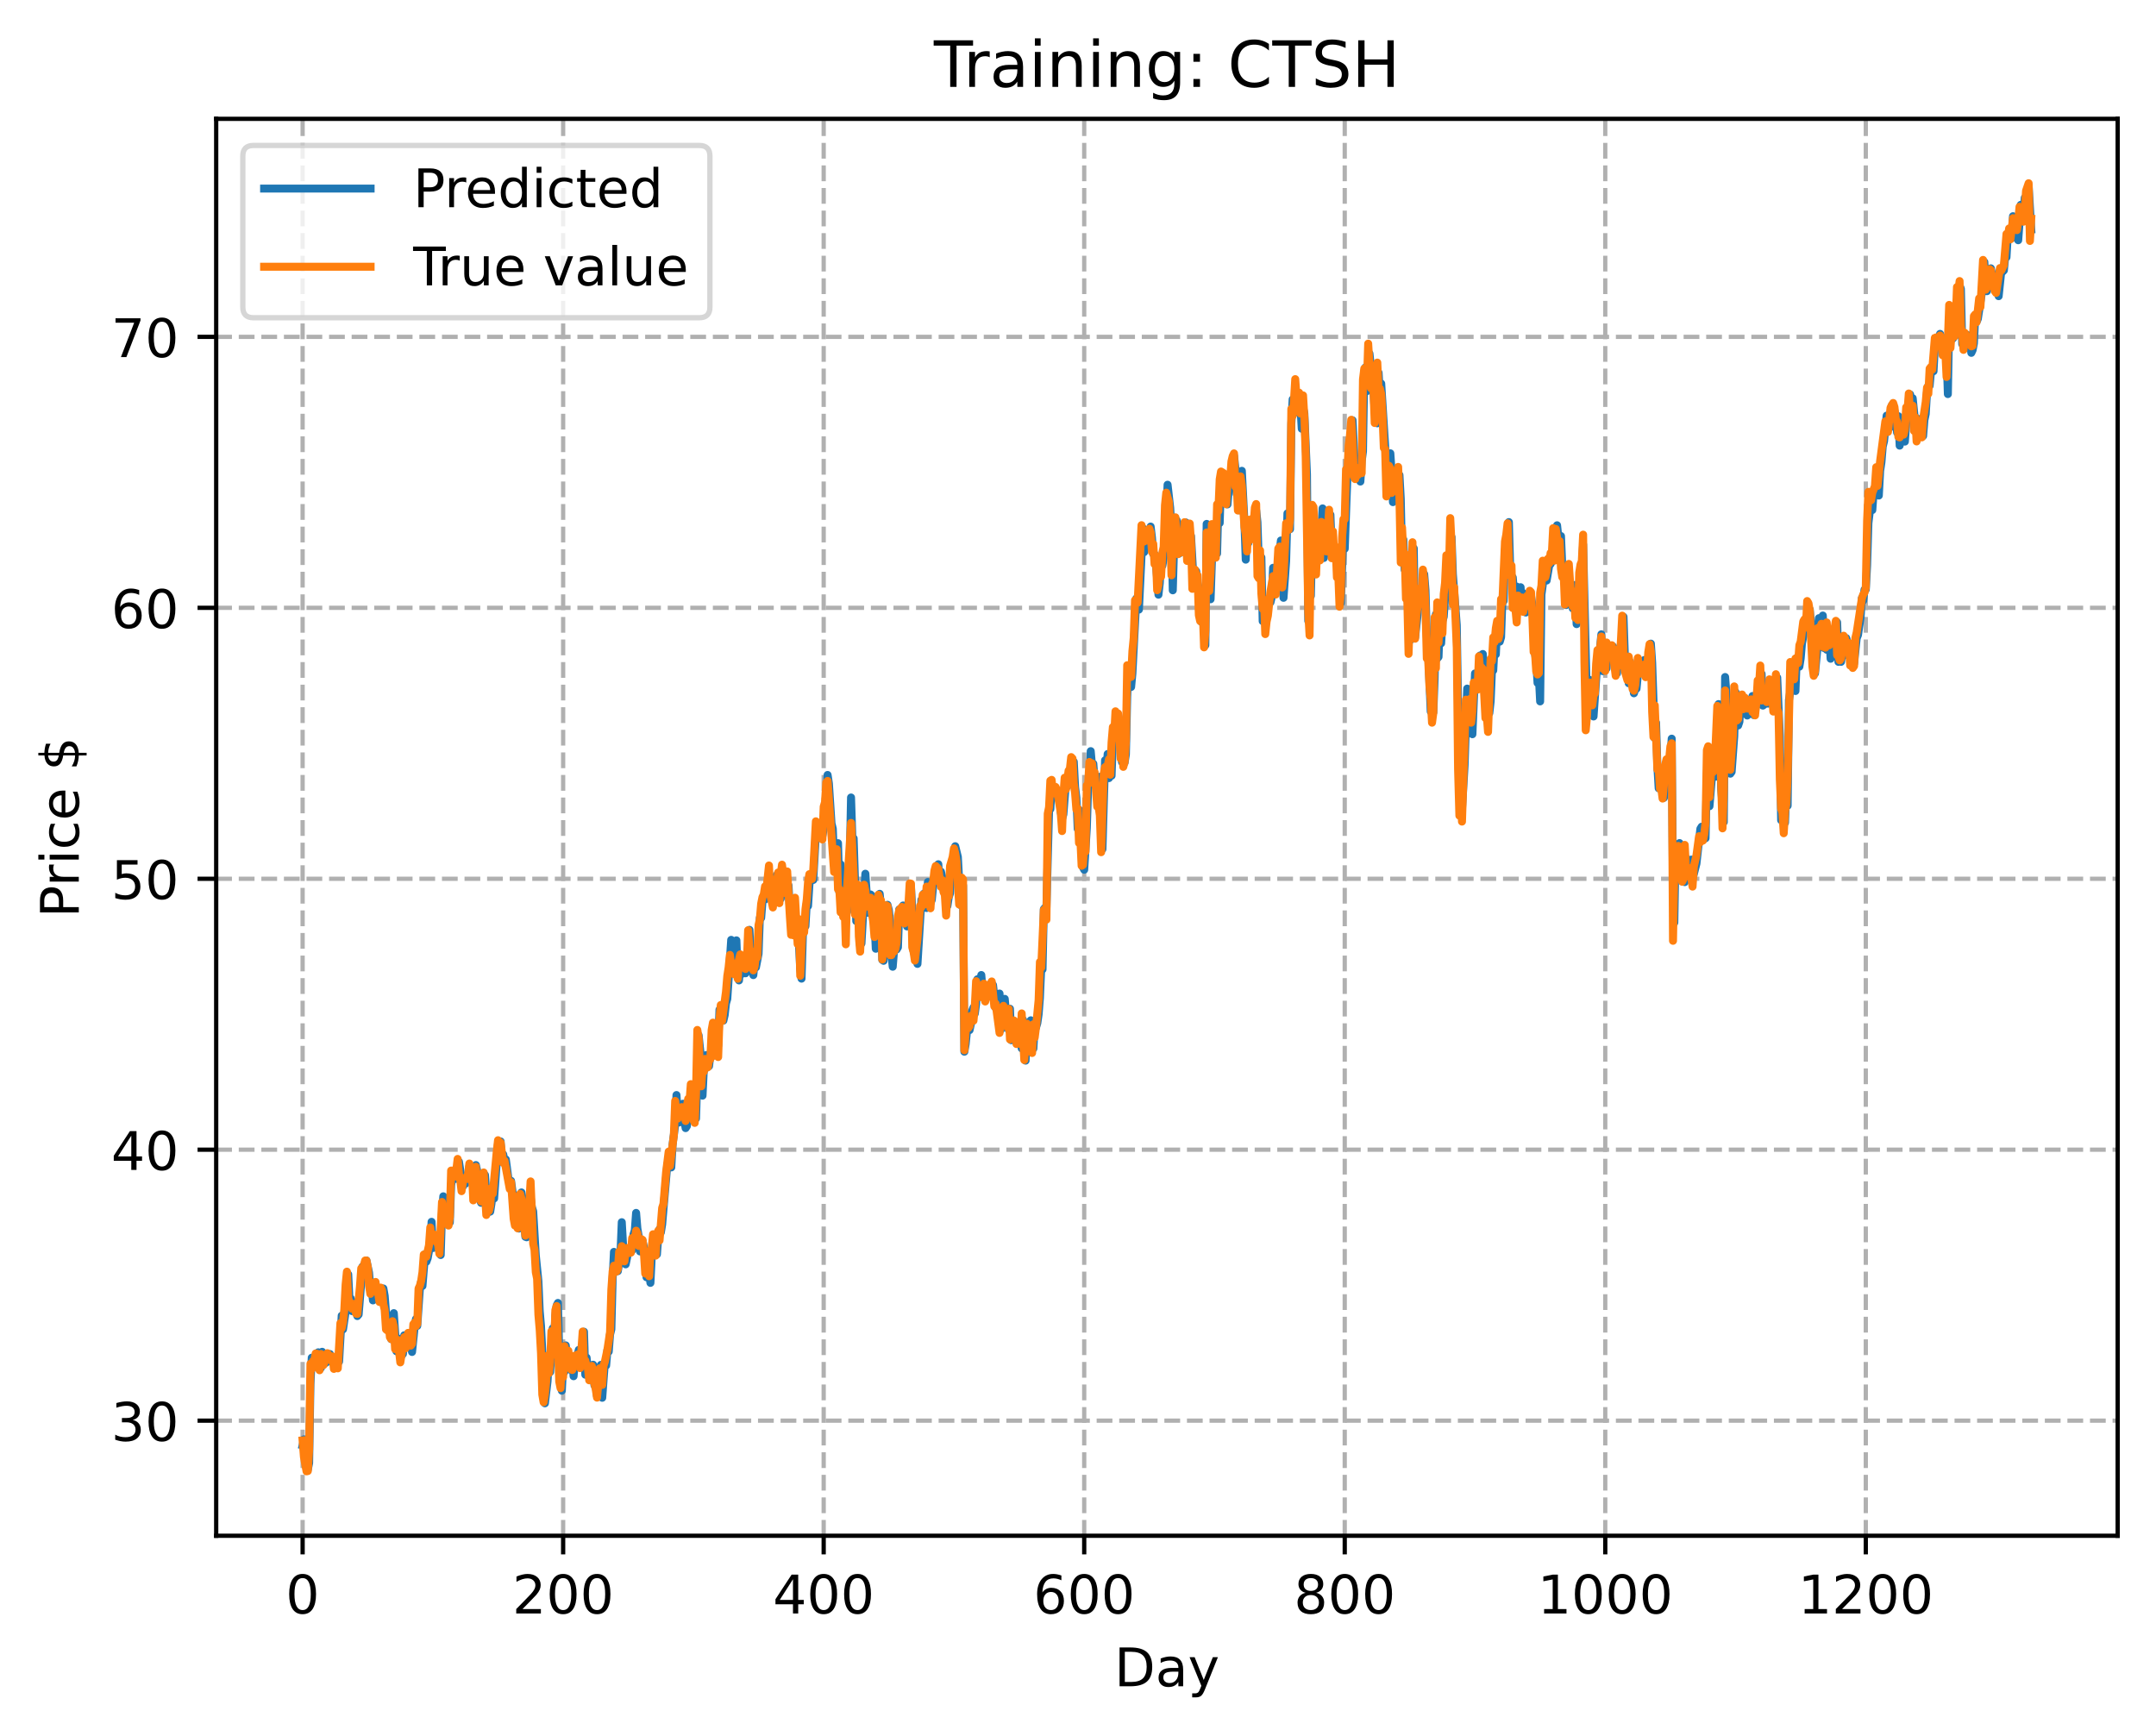 <?xml version="1.0" encoding="utf-8" standalone="no"?>
<!DOCTYPE svg PUBLIC "-//W3C//DTD SVG 1.1//EN"
  "http://www.w3.org/Graphics/SVG/1.1/DTD/svg11.dtd">
<!-- Created with matplotlib (https://matplotlib.org/) -->
<svg height="325.986pt" version="1.1" viewBox="0 0 404.923 325.986" width="404.923pt" xmlns="http://www.w3.org/2000/svg" xmlns:xlink="http://www.w3.org/1999/xlink">
 <defs>
  <style type="text/css">
*{stroke-linecap:butt;stroke-linejoin:round;}
  </style>
 </defs>
 <g id="figure_1">
  <g id="patch_1">
   <path d="M 0 325.986 
L 404.923 325.986 
L 404.923 0 
L 0 0 
z
" style="fill:#ffffff;"/>
  </g>
  <g id="axes_1">
   <g id="patch_2">
    <path d="M 40.603 288.43 
L 397.723 288.43 
L 397.723 22.318 
L 40.603 22.318 
z
" style="fill:#ffffff;"/>
   </g>
   <g id="matplotlib.axis_1">
    <g id="xtick_1">
     <g id="line2d_1">
      <path clip-path="url(#pe78ce12605)" d="M 56.836 288.43 
L 56.836 22.318 
" style="fill:none;stroke:#b0b0b0;stroke-dasharray:2.96,1.28;stroke-dashoffset:0;stroke-width:0.8;"/>
     </g>
     <g id="line2d_2">
      <defs>
       <path d="M 0 0 
L 0 3.5 
" id="m42a64ee5e3" style="stroke:#000000;stroke-width:0.8;"/>
      </defs>
      <g>
       <use style="stroke:#000000;stroke-width:0.8;" x="56.836" xlink:href="#m42a64ee5e3" y="288.43"/>
      </g>
     </g>
     <g id="text_1">
      <!-- 0 -->
      <defs>
       <path d="M 31.781 66.406 
Q 24.172 66.406 20.328 58.906 
Q 16.5 51.422 16.5 36.375 
Q 16.5 21.391 20.328 13.891 
Q 24.172 6.391 31.781 6.391 
Q 39.453 6.391 43.281 13.891 
Q 47.125 21.391 47.125 36.375 
Q 47.125 51.422 43.281 58.906 
Q 39.453 66.406 31.781 66.406 
z
M 31.781 74.219 
Q 44.047 74.219 50.516 64.516 
Q 56.984 54.828 56.984 36.375 
Q 56.984 17.969 50.516 8.266 
Q 44.047 -1.422 31.781 -1.422 
Q 19.531 -1.422 13.062 8.266 
Q 6.594 17.969 6.594 36.375 
Q 6.594 54.828 13.062 64.516 
Q 19.531 74.219 31.781 74.219 
z
" id="DejaVuSans-48"/>
      </defs>
      <g transform="translate(53.655 303.029)scale(0.1 -0.1)">
       <use xlink:href="#DejaVuSans-48"/>
      </g>
     </g>
    </g>
    <g id="xtick_2">
     <g id="line2d_3">
      <path clip-path="url(#pe78ce12605)" d="M 105.766 288.43 
L 105.766 22.318 
" style="fill:none;stroke:#b0b0b0;stroke-dasharray:2.96,1.28;stroke-dashoffset:0;stroke-width:0.8;"/>
     </g>
     <g id="line2d_4">
      <g>
       <use style="stroke:#000000;stroke-width:0.8;" x="105.766" xlink:href="#m42a64ee5e3" y="288.43"/>
      </g>
     </g>
     <g id="text_2">
      <!-- 200 -->
      <defs>
       <path d="M 19.188 8.297 
L 53.609 8.297 
L 53.609 0 
L 7.328 0 
L 7.328 8.297 
Q 12.938 14.109 22.625 23.891 
Q 32.328 33.688 34.812 36.531 
Q 39.547 41.844 41.422 45.531 
Q 43.312 49.219 43.312 52.781 
Q 43.312 58.594 39.234 62.25 
Q 35.156 65.922 28.609 65.922 
Q 23.969 65.922 18.812 64.312 
Q 13.672 62.703 7.812 59.422 
L 7.812 69.391 
Q 13.766 71.781 18.938 73 
Q 24.125 74.219 28.422 74.219 
Q 39.75 74.219 46.484 68.547 
Q 53.219 62.891 53.219 53.422 
Q 53.219 48.922 51.531 44.891 
Q 49.859 40.875 45.406 35.406 
Q 44.188 33.984 37.641 27.219 
Q 31.109 20.453 19.188 8.297 
z
" id="DejaVuSans-50"/>
      </defs>
      <g transform="translate(96.223 303.029)scale(0.1 -0.1)">
       <use xlink:href="#DejaVuSans-50"/>
       <use x="63.623" xlink:href="#DejaVuSans-48"/>
       <use x="127.246" xlink:href="#DejaVuSans-48"/>
      </g>
     </g>
    </g>
    <g id="xtick_3">
     <g id="line2d_5">
      <path clip-path="url(#pe78ce12605)" d="M 154.697 288.43 
L 154.697 22.318 
" style="fill:none;stroke:#b0b0b0;stroke-dasharray:2.96,1.28;stroke-dashoffset:0;stroke-width:0.8;"/>
     </g>
     <g id="line2d_6">
      <g>
       <use style="stroke:#000000;stroke-width:0.8;" x="154.697" xlink:href="#m42a64ee5e3" y="288.43"/>
      </g>
     </g>
     <g id="text_3">
      <!-- 400 -->
      <defs>
       <path d="M 37.797 64.312 
L 12.891 25.391 
L 37.797 25.391 
z
M 35.203 72.906 
L 47.609 72.906 
L 47.609 25.391 
L 58.016 25.391 
L 58.016 17.188 
L 47.609 17.188 
L 47.609 0 
L 37.797 0 
L 37.797 17.188 
L 4.891 17.188 
L 4.891 26.703 
z
" id="DejaVuSans-52"/>
      </defs>
      <g transform="translate(145.153 303.029)scale(0.1 -0.1)">
       <use xlink:href="#DejaVuSans-52"/>
       <use x="63.623" xlink:href="#DejaVuSans-48"/>
       <use x="127.246" xlink:href="#DejaVuSans-48"/>
      </g>
     </g>
    </g>
    <g id="xtick_4">
     <g id="line2d_7">
      <path clip-path="url(#pe78ce12605)" d="M 203.628 288.43 
L 203.628 22.318 
" style="fill:none;stroke:#b0b0b0;stroke-dasharray:2.96,1.28;stroke-dashoffset:0;stroke-width:0.8;"/>
     </g>
     <g id="line2d_8">
      <g>
       <use style="stroke:#000000;stroke-width:0.8;" x="203.628" xlink:href="#m42a64ee5e3" y="288.43"/>
      </g>
     </g>
     <g id="text_4">
      <!-- 600 -->
      <defs>
       <path d="M 33.016 40.375 
Q 26.375 40.375 22.484 35.828 
Q 18.609 31.297 18.609 23.391 
Q 18.609 15.531 22.484 10.953 
Q 26.375 6.391 33.016 6.391 
Q 39.656 6.391 43.531 10.953 
Q 47.406 15.531 47.406 23.391 
Q 47.406 31.297 43.531 35.828 
Q 39.656 40.375 33.016 40.375 
z
M 52.594 71.297 
L 52.594 62.312 
Q 48.875 64.062 45.094 64.984 
Q 41.312 65.922 37.594 65.922 
Q 27.828 65.922 22.672 59.328 
Q 17.531 52.734 16.797 39.406 
Q 19.672 43.656 24.016 45.922 
Q 28.375 48.188 33.594 48.188 
Q 44.578 48.188 50.953 41.516 
Q 57.328 34.859 57.328 23.391 
Q 57.328 12.156 50.688 5.359 
Q 44.047 -1.422 33.016 -1.422 
Q 20.359 -1.422 13.672 8.266 
Q 6.984 17.969 6.984 36.375 
Q 6.984 53.656 15.188 63.938 
Q 23.391 74.219 37.203 74.219 
Q 40.922 74.219 44.703 73.484 
Q 48.484 72.75 52.594 71.297 
z
" id="DejaVuSans-54"/>
      </defs>
      <g transform="translate(194.084 303.029)scale(0.1 -0.1)">
       <use xlink:href="#DejaVuSans-54"/>
       <use x="63.623" xlink:href="#DejaVuSans-48"/>
       <use x="127.246" xlink:href="#DejaVuSans-48"/>
      </g>
     </g>
    </g>
    <g id="xtick_5">
     <g id="line2d_9">
      <path clip-path="url(#pe78ce12605)" d="M 252.558 288.43 
L 252.558 22.318 
" style="fill:none;stroke:#b0b0b0;stroke-dasharray:2.96,1.28;stroke-dashoffset:0;stroke-width:0.8;"/>
     </g>
     <g id="line2d_10">
      <g>
       <use style="stroke:#000000;stroke-width:0.8;" x="252.558" xlink:href="#m42a64ee5e3" y="288.43"/>
      </g>
     </g>
     <g id="text_5">
      <!-- 800 -->
      <defs>
       <path d="M 31.781 34.625 
Q 24.75 34.625 20.719 30.859 
Q 16.703 27.094 16.703 20.516 
Q 16.703 13.922 20.719 10.156 
Q 24.75 6.391 31.781 6.391 
Q 38.812 6.391 42.859 10.172 
Q 46.922 13.969 46.922 20.516 
Q 46.922 27.094 42.891 30.859 
Q 38.875 34.625 31.781 34.625 
z
M 21.922 38.812 
Q 15.578 40.375 12.031 44.719 
Q 8.5 49.078 8.5 55.328 
Q 8.5 64.062 14.719 69.141 
Q 20.953 74.219 31.781 74.219 
Q 42.672 74.219 48.875 69.141 
Q 55.078 64.062 55.078 55.328 
Q 55.078 49.078 51.531 44.719 
Q 48 40.375 41.703 38.812 
Q 48.828 37.156 52.797 32.312 
Q 56.781 27.484 56.781 20.516 
Q 56.781 9.906 50.312 4.234 
Q 43.844 -1.422 31.781 -1.422 
Q 19.734 -1.422 13.25 4.234 
Q 6.781 9.906 6.781 20.516 
Q 6.781 27.484 10.781 32.312 
Q 14.797 37.156 21.922 38.812 
z
M 18.312 54.391 
Q 18.312 48.734 21.844 45.562 
Q 25.391 42.391 31.781 42.391 
Q 38.141 42.391 41.719 45.562 
Q 45.312 48.734 45.312 54.391 
Q 45.312 60.062 41.719 63.234 
Q 38.141 66.406 31.781 66.406 
Q 25.391 66.406 21.844 63.234 
Q 18.312 60.062 18.312 54.391 
z
" id="DejaVuSans-56"/>
      </defs>
      <g transform="translate(243.015 303.029)scale(0.1 -0.1)">
       <use xlink:href="#DejaVuSans-56"/>
       <use x="63.623" xlink:href="#DejaVuSans-48"/>
       <use x="127.246" xlink:href="#DejaVuSans-48"/>
      </g>
     </g>
    </g>
    <g id="xtick_6">
     <g id="line2d_11">
      <path clip-path="url(#pe78ce12605)" d="M 301.489 288.43 
L 301.489 22.318 
" style="fill:none;stroke:#b0b0b0;stroke-dasharray:2.96,1.28;stroke-dashoffset:0;stroke-width:0.8;"/>
     </g>
     <g id="line2d_12">
      <g>
       <use style="stroke:#000000;stroke-width:0.8;" x="301.489" xlink:href="#m42a64ee5e3" y="288.43"/>
      </g>
     </g>
     <g id="text_6">
      <!-- 1000 -->
      <defs>
       <path d="M 12.406 8.297 
L 28.516 8.297 
L 28.516 63.922 
L 10.984 60.406 
L 10.984 69.391 
L 28.422 72.906 
L 38.281 72.906 
L 38.281 8.297 
L 54.391 8.297 
L 54.391 0 
L 12.406 0 
z
" id="DejaVuSans-49"/>
      </defs>
      <g transform="translate(288.764 303.029)scale(0.1 -0.1)">
       <use xlink:href="#DejaVuSans-49"/>
       <use x="63.623" xlink:href="#DejaVuSans-48"/>
       <use x="127.246" xlink:href="#DejaVuSans-48"/>
       <use x="190.869" xlink:href="#DejaVuSans-48"/>
      </g>
     </g>
    </g>
    <g id="xtick_7">
     <g id="line2d_13">
      <path clip-path="url(#pe78ce12605)" d="M 350.419 288.43 
L 350.419 22.318 
" style="fill:none;stroke:#b0b0b0;stroke-dasharray:2.96,1.28;stroke-dashoffset:0;stroke-width:0.8;"/>
     </g>
     <g id="line2d_14">
      <g>
       <use style="stroke:#000000;stroke-width:0.8;" x="350.419" xlink:href="#m42a64ee5e3" y="288.43"/>
      </g>
     </g>
     <g id="text_7">
      <!-- 1200 -->
      <g transform="translate(337.694 303.029)scale(0.1 -0.1)">
       <use xlink:href="#DejaVuSans-49"/>
       <use x="63.623" xlink:href="#DejaVuSans-50"/>
       <use x="127.246" xlink:href="#DejaVuSans-48"/>
       <use x="190.869" xlink:href="#DejaVuSans-48"/>
      </g>
     </g>
    </g>
    <g id="text_8">
     <!-- Day -->
     <defs>
      <path d="M 19.672 64.797 
L 19.672 8.109 
L 31.594 8.109 
Q 46.688 8.109 53.688 14.938 
Q 60.688 21.781 60.688 36.531 
Q 60.688 51.172 53.688 57.984 
Q 46.688 64.797 31.594 64.797 
z
M 9.812 72.906 
L 30.078 72.906 
Q 51.266 72.906 61.172 64.094 
Q 71.094 55.281 71.094 36.531 
Q 71.094 17.672 61.125 8.828 
Q 51.172 0 30.078 0 
L 9.812 0 
z
" id="DejaVuSans-68"/>
      <path d="M 34.281 27.484 
Q 23.391 27.484 19.188 25 
Q 14.984 22.516 14.984 16.5 
Q 14.984 11.719 18.141 8.906 
Q 21.297 6.109 26.703 6.109 
Q 34.188 6.109 38.703 11.406 
Q 43.219 16.703 43.219 25.484 
L 43.219 27.484 
z
M 52.203 31.203 
L 52.203 0 
L 43.219 0 
L 43.219 8.297 
Q 40.141 3.328 35.547 0.953 
Q 30.953 -1.422 24.312 -1.422 
Q 15.922 -1.422 10.953 3.297 
Q 6 8.016 6 15.922 
Q 6 25.141 12.172 29.828 
Q 18.359 34.516 30.609 34.516 
L 43.219 34.516 
L 43.219 35.406 
Q 43.219 41.609 39.141 45 
Q 35.062 48.391 27.688 48.391 
Q 23 48.391 18.547 47.266 
Q 14.109 46.141 10.016 43.891 
L 10.016 52.203 
Q 14.938 54.109 19.578 55.047 
Q 24.219 56 28.609 56 
Q 40.484 56 46.344 49.844 
Q 52.203 43.703 52.203 31.203 
z
" id="DejaVuSans-97"/>
      <path d="M 32.172 -5.078 
Q 28.375 -14.844 24.75 -17.812 
Q 21.141 -20.797 15.094 -20.797 
L 7.906 -20.797 
L 7.906 -13.281 
L 13.188 -13.281 
Q 16.891 -13.281 18.938 -11.516 
Q 21 -9.766 23.484 -3.219 
L 25.094 0.875 
L 2.984 54.688 
L 12.5 54.688 
L 29.594 11.922 
L 46.688 54.688 
L 56.203 54.688 
z
" id="DejaVuSans-121"/>
     </defs>
     <g transform="translate(209.29 316.707)scale(0.1 -0.1)">
      <use xlink:href="#DejaVuSans-68"/>
      <use x="77.002" xlink:href="#DejaVuSans-97"/>
      <use x="138.281" xlink:href="#DejaVuSans-121"/>
     </g>
    </g>
   </g>
   <g id="matplotlib.axis_2">
    <g id="ytick_1">
     <g id="line2d_15">
      <path clip-path="url(#pe78ce12605)" d="M 40.603 266.818 
L 397.723 266.818 
" style="fill:none;stroke:#b0b0b0;stroke-dasharray:2.96,1.28;stroke-dashoffset:0;stroke-width:0.8;"/>
     </g>
     <g id="line2d_16">
      <defs>
       <path d="M 0 0 
L -3.5 0 
" id="mea03ba7dbe" style="stroke:#000000;stroke-width:0.8;"/>
      </defs>
      <g>
       <use style="stroke:#000000;stroke-width:0.8;" x="40.603" xlink:href="#mea03ba7dbe" y="266.818"/>
      </g>
     </g>
     <g id="text_9">
      <!-- 30 -->
      <defs>
       <path d="M 40.578 39.312 
Q 47.656 37.797 51.625 33 
Q 55.609 28.219 55.609 21.188 
Q 55.609 10.406 48.188 4.484 
Q 40.766 -1.422 27.094 -1.422 
Q 22.516 -1.422 17.656 -0.516 
Q 12.797 0.391 7.625 2.203 
L 7.625 11.719 
Q 11.719 9.328 16.594 8.109 
Q 21.484 6.891 26.812 6.891 
Q 36.078 6.891 40.938 10.547 
Q 45.797 14.203 45.797 21.188 
Q 45.797 27.641 41.281 31.266 
Q 36.766 34.906 28.719 34.906 
L 20.219 34.906 
L 20.219 43.016 
L 29.109 43.016 
Q 36.375 43.016 40.234 45.922 
Q 44.094 48.828 44.094 54.297 
Q 44.094 59.906 40.109 62.906 
Q 36.141 65.922 28.719 65.922 
Q 24.656 65.922 20.016 65.031 
Q 15.375 64.156 9.812 62.312 
L 9.812 71.094 
Q 15.438 72.656 20.344 73.438 
Q 25.25 74.219 29.594 74.219 
Q 40.828 74.219 47.359 69.109 
Q 53.906 64.016 53.906 55.328 
Q 53.906 49.266 50.438 45.094 
Q 46.969 40.922 40.578 39.312 
z
" id="DejaVuSans-51"/>
      </defs>
      <g transform="translate(20.878 270.617)scale(0.1 -0.1)">
       <use xlink:href="#DejaVuSans-51"/>
       <use x="63.623" xlink:href="#DejaVuSans-48"/>
      </g>
     </g>
    </g>
    <g id="ytick_2">
     <g id="line2d_17">
      <path clip-path="url(#pe78ce12605)" d="M 40.603 215.93 
L 397.723 215.93 
" style="fill:none;stroke:#b0b0b0;stroke-dasharray:2.96,1.28;stroke-dashoffset:0;stroke-width:0.8;"/>
     </g>
     <g id="line2d_18">
      <g>
       <use style="stroke:#000000;stroke-width:0.8;" x="40.603" xlink:href="#mea03ba7dbe" y="215.93"/>
      </g>
     </g>
     <g id="text_10">
      <!-- 40 -->
      <g transform="translate(20.878 219.73)scale(0.1 -0.1)">
       <use xlink:href="#DejaVuSans-52"/>
       <use x="63.623" xlink:href="#DejaVuSans-48"/>
      </g>
     </g>
    </g>
    <g id="ytick_3">
     <g id="line2d_19">
      <path clip-path="url(#pe78ce12605)" d="M 40.603 165.043 
L 397.723 165.043 
" style="fill:none;stroke:#b0b0b0;stroke-dasharray:2.96,1.28;stroke-dashoffset:0;stroke-width:0.8;"/>
     </g>
     <g id="line2d_20">
      <g>
       <use style="stroke:#000000;stroke-width:0.8;" x="40.603" xlink:href="#mea03ba7dbe" y="165.043"/>
      </g>
     </g>
     <g id="text_11">
      <!-- 50 -->
      <defs>
       <path d="M 10.797 72.906 
L 49.516 72.906 
L 49.516 64.594 
L 19.828 64.594 
L 19.828 46.734 
Q 21.969 47.469 24.109 47.828 
Q 26.266 48.188 28.422 48.188 
Q 40.625 48.188 47.75 41.5 
Q 54.891 34.812 54.891 23.391 
Q 54.891 11.625 47.562 5.094 
Q 40.234 -1.422 26.906 -1.422 
Q 22.312 -1.422 17.547 -0.641 
Q 12.797 0.141 7.719 1.703 
L 7.719 11.625 
Q 12.109 9.234 16.797 8.062 
Q 21.484 6.891 26.703 6.891 
Q 35.156 6.891 40.078 11.328 
Q 45.016 15.766 45.016 23.391 
Q 45.016 31 40.078 35.438 
Q 35.156 39.891 26.703 39.891 
Q 22.75 39.891 18.812 39.016 
Q 14.891 38.141 10.797 36.281 
z
" id="DejaVuSans-53"/>
      </defs>
      <g transform="translate(20.878 168.842)scale(0.1 -0.1)">
       <use xlink:href="#DejaVuSans-53"/>
       <use x="63.623" xlink:href="#DejaVuSans-48"/>
      </g>
     </g>
    </g>
    <g id="ytick_4">
     <g id="line2d_21">
      <path clip-path="url(#pe78ce12605)" d="M 40.603 114.155 
L 397.723 114.155 
" style="fill:none;stroke:#b0b0b0;stroke-dasharray:2.96,1.28;stroke-dashoffset:0;stroke-width:0.8;"/>
     </g>
     <g id="line2d_22">
      <g>
       <use style="stroke:#000000;stroke-width:0.8;" x="40.603" xlink:href="#mea03ba7dbe" y="114.155"/>
      </g>
     </g>
     <g id="text_12">
      <!-- 60 -->
      <g transform="translate(20.878 117.954)scale(0.1 -0.1)">
       <use xlink:href="#DejaVuSans-54"/>
       <use x="63.623" xlink:href="#DejaVuSans-48"/>
      </g>
     </g>
    </g>
    <g id="ytick_5">
     <g id="line2d_23">
      <path clip-path="url(#pe78ce12605)" d="M 40.603 63.267 
L 397.723 63.267 
" style="fill:none;stroke:#b0b0b0;stroke-dasharray:2.96,1.28;stroke-dashoffset:0;stroke-width:0.8;"/>
     </g>
     <g id="line2d_24">
      <g>
       <use style="stroke:#000000;stroke-width:0.8;" x="40.603" xlink:href="#mea03ba7dbe" y="63.267"/>
      </g>
     </g>
     <g id="text_13">
      <!-- 70 -->
      <defs>
       <path d="M 8.203 72.906 
L 55.078 72.906 
L 55.078 68.703 
L 28.609 0 
L 18.312 0 
L 43.219 64.594 
L 8.203 64.594 
z
" id="DejaVuSans-55"/>
      </defs>
      <g transform="translate(20.878 67.067)scale(0.1 -0.1)">
       <use xlink:href="#DejaVuSans-55"/>
       <use x="63.623" xlink:href="#DejaVuSans-48"/>
      </g>
     </g>
    </g>
    <g id="text_14">
     <!-- Price $ -->
     <defs>
      <path d="M 19.672 64.797 
L 19.672 37.406 
L 32.078 37.406 
Q 38.969 37.406 42.719 40.969 
Q 46.484 44.531 46.484 51.125 
Q 46.484 57.672 42.719 61.234 
Q 38.969 64.797 32.078 64.797 
z
M 9.812 72.906 
L 32.078 72.906 
Q 44.344 72.906 50.609 67.359 
Q 56.891 61.812 56.891 51.125 
Q 56.891 40.328 50.609 34.812 
Q 44.344 29.297 32.078 29.297 
L 19.672 29.297 
L 19.672 0 
L 9.812 0 
z
" id="DejaVuSans-80"/>
      <path d="M 41.109 46.297 
Q 39.594 47.172 37.812 47.578 
Q 36.031 48 33.891 48 
Q 26.266 48 22.188 43.047 
Q 18.109 38.094 18.109 28.812 
L 18.109 0 
L 9.078 0 
L 9.078 54.688 
L 18.109 54.688 
L 18.109 46.188 
Q 20.953 51.172 25.484 53.578 
Q 30.031 56 36.531 56 
Q 37.453 56 38.578 55.875 
Q 39.703 55.766 41.062 55.516 
z
" id="DejaVuSans-114"/>
      <path d="M 9.422 54.688 
L 18.406 54.688 
L 18.406 0 
L 9.422 0 
z
M 9.422 75.984 
L 18.406 75.984 
L 18.406 64.594 
L 9.422 64.594 
z
" id="DejaVuSans-105"/>
      <path d="M 48.781 52.594 
L 48.781 44.188 
Q 44.969 46.297 41.141 47.344 
Q 37.312 48.391 33.406 48.391 
Q 24.656 48.391 19.812 42.844 
Q 14.984 37.312 14.984 27.297 
Q 14.984 17.281 19.812 11.734 
Q 24.656 6.203 33.406 6.203 
Q 37.312 6.203 41.141 7.25 
Q 44.969 8.297 48.781 10.406 
L 48.781 2.094 
Q 45.016 0.344 40.984 -0.531 
Q 36.969 -1.422 32.422 -1.422 
Q 20.062 -1.422 12.781 6.344 
Q 5.516 14.109 5.516 27.297 
Q 5.516 40.672 12.859 48.328 
Q 20.219 56 33.016 56 
Q 37.156 56 41.109 55.141 
Q 45.062 54.297 48.781 52.594 
z
" id="DejaVuSans-99"/>
      <path d="M 56.203 29.594 
L 56.203 25.203 
L 14.891 25.203 
Q 15.484 15.922 20.484 11.062 
Q 25.484 6.203 34.422 6.203 
Q 39.594 6.203 44.453 7.469 
Q 49.312 8.734 54.109 11.281 
L 54.109 2.781 
Q 49.266 0.734 44.188 -0.344 
Q 39.109 -1.422 33.891 -1.422 
Q 20.797 -1.422 13.156 6.188 
Q 5.516 13.812 5.516 26.812 
Q 5.516 40.234 12.766 48.109 
Q 20.016 56 32.328 56 
Q 43.359 56 49.781 48.891 
Q 56.203 41.797 56.203 29.594 
z
M 47.219 32.234 
Q 47.125 39.594 43.094 43.984 
Q 39.062 48.391 32.422 48.391 
Q 24.906 48.391 20.391 44.141 
Q 15.875 39.891 15.188 32.172 
z
" id="DejaVuSans-101"/>
      <path id="DejaVuSans-32"/>
      <path d="M 33.797 -14.703 
L 28.906 -14.703 
L 28.859 0 
Q 23.734 0.094 18.609 1.188 
Q 13.484 2.297 8.297 4.5 
L 8.297 13.281 
Q 13.281 10.156 18.375 8.562 
Q 23.484 6.984 28.906 6.938 
L 28.906 29.203 
Q 18.109 30.953 13.203 35.156 
Q 8.297 39.359 8.297 46.688 
Q 8.297 54.641 13.625 59.219 
Q 18.953 63.812 28.906 64.5 
L 28.906 75.984 
L 33.797 75.984 
L 33.797 64.656 
Q 38.328 64.453 42.578 63.688 
Q 46.828 62.938 50.875 61.625 
L 50.875 53.078 
Q 46.828 55.125 42.547 56.25 
Q 38.281 57.375 33.797 57.562 
L 33.797 36.719 
Q 44.875 35.016 50.094 30.609 
Q 55.328 26.219 55.328 18.609 
Q 55.328 10.359 49.781 5.594 
Q 44.234 0.828 33.797 0.094 
z
M 28.906 37.594 
L 28.906 57.625 
Q 23.25 56.984 20.266 54.391 
Q 17.281 51.812 17.281 47.516 
Q 17.281 43.312 20.031 40.969 
Q 22.797 38.625 28.906 37.594 
z
M 33.797 28.219 
L 33.797 7.078 
Q 39.984 7.906 43.141 10.594 
Q 46.297 13.281 46.297 17.672 
Q 46.297 21.969 43.281 24.5 
Q 40.281 27.047 33.797 28.219 
z
" id="DejaVuSans-36"/>
     </defs>
     <g transform="translate(14.798 172.342)rotate(-90)scale(0.1 -0.1)">
      <use xlink:href="#DejaVuSans-80"/>
      <use x="58.553" xlink:href="#DejaVuSans-114"/>
      <use x="99.666" xlink:href="#DejaVuSans-105"/>
      <use x="127.449" xlink:href="#DejaVuSans-99"/>
      <use x="182.43" xlink:href="#DejaVuSans-101"/>
      <use x="243.953" xlink:href="#DejaVuSans-32"/>
      <use x="275.74" xlink:href="#DejaVuSans-36"/>
     </g>
    </g>
   </g>
   <g id="line2d_25">
    <path clip-path="url(#pe78ce12605)" d="M 56.836 271.438 
L 57.081 270.331 
L 57.814 275.968 
L 58.059 274.764 
L 58.304 259.919 
L 58.548 254.998 
L 58.793 256.847 
L 59.038 256.116 
L 59.282 256.028 
L 59.772 253.983 
L 60.261 256.929 
L 60.506 253.887 
L 60.75 255.51 
L 60.995 255.623 
L 61.24 255.933 
L 61.484 255.64 
L 61.974 254.309 
L 62.218 255.299 
L 62.463 255.473 
L 62.708 255.363 
L 62.952 255.443 
L 63.441 255.961 
L 63.686 255.726 
L 64.175 247.101 
L 64.42 249.676 
L 64.909 246.362 
L 65.399 239.344 
L 65.643 244.242 
L 65.888 243.891 
L 66.133 246.253 
L 66.377 244.551 
L 66.622 246.094 
L 66.867 244.682 
L 67.111 247.171 
L 67.356 246.88 
L 68.09 237.879 
L 68.335 238.356 
L 68.579 237.753 
L 68.824 236.738 
L 69.313 239.023 
L 69.558 241.954 
L 69.802 241.993 
L 70.047 244.229 
L 70.292 241.826 
L 70.536 241.825 
L 70.781 241.967 
L 71.026 242.975 
L 71.27 243.306 
L 71.515 244.246 
L 71.76 243.964 
L 72.004 241.993 
L 72.249 243.381 
L 72.738 249.662 
L 72.983 249.694 
L 73.228 247.974 
L 73.472 251.501 
L 73.717 250.402 
L 73.962 246.626 
L 74.451 253.785 
L 74.696 251.348 
L 75.185 253.523 
L 75.429 254.597 
L 75.674 254.292 
L 75.919 250.784 
L 76.163 252.11 
L 76.408 252.665 
L 76.653 251.775 
L 76.897 251.341 
L 77.387 253.917 
L 77.876 249.199 
L 78.121 247.733 
L 78.365 249.024 
L 78.855 242.031 
L 79.099 240.738 
L 79.344 241.521 
L 79.833 235.546 
L 80.078 236.969 
L 80.323 236.31 
L 80.812 233.61 
L 81.056 229.474 
L 81.301 234.4 
L 81.79 233.312 
L 82.035 233.064 
L 82.28 233.532 
L 82.524 235.037 
L 82.769 235.709 
L 83.014 227.824 
L 83.258 224.684 
L 83.748 228.629 
L 83.992 227.305 
L 84.237 228.038 
L 84.482 229.581 
L 84.726 222.629 
L 84.971 220.83 
L 85.46 221.44 
L 85.705 221.194 
L 85.95 220.634 
L 86.194 218.187 
L 86.928 222.833 
L 87.173 221.938 
L 87.417 222.325 
L 87.662 221.732 
L 87.907 221.474 
L 88.151 219.044 
L 88.396 219.098 
L 88.641 221.531 
L 88.885 221.854 
L 89.13 224.74 
L 89.375 218.817 
L 89.619 219.874 
L 89.864 223.529 
L 90.109 225.27 
L 90.353 225.899 
L 90.598 225.864 
L 90.843 223.902 
L 91.087 220.685 
L 91.577 227.793 
L 91.821 224.237 
L 92.066 227.559 
L 92.311 226 
L 92.555 223.348 
L 92.8 225.094 
L 93.534 214.901 
L 93.778 214.378 
L 94.023 214.38 
L 94.268 217.852 
L 94.512 216.814 
L 94.757 218.075 
L 95.002 217.755 
L 95.491 221.411 
L 95.736 221.8 
L 95.98 221.77 
L 96.959 228.986 
L 97.204 230.379 
L 97.448 230.741 
L 97.693 224.749 
L 97.938 223.954 
L 98.182 225.438 
L 98.672 232.284 
L 98.916 232.375 
L 99.161 229.706 
L 99.405 229.261 
L 99.65 224.872 
L 99.895 226.715 
L 100.139 227.521 
L 100.629 235.788 
L 101.118 240.609 
L 101.363 246.244 
L 101.607 249.075 
L 102.341 263.559 
L 102.831 259.455 
L 103.075 255.287 
L 103.32 257.685 
L 103.809 249.484 
L 104.054 252.216 
L 104.299 247.152 
L 104.543 245.18 
L 104.788 244.71 
L 105.032 254.393 
L 105.277 259.255 
L 105.522 261.192 
L 105.766 256.108 
L 106.011 257.651 
L 106.256 252.684 
L 106.745 256.794 
L 106.99 254.51 
L 107.234 257.31 
L 107.479 255.222 
L 107.724 258.473 
L 107.968 255.747 
L 108.213 254.905 
L 108.458 254.561 
L 108.702 253.522 
L 108.947 255.455 
L 109.192 256.387 
L 109.436 252.289 
L 109.681 250.116 
L 109.926 258.186 
L 110.17 254.982 
L 110.415 257.251 
L 110.66 257.303 
L 110.904 258.006 
L 111.149 257.696 
L 111.393 256.316 
L 111.638 260.155 
L 111.883 259.971 
L 112.127 262.164 
L 112.372 261.629 
L 112.861 256.341 
L 113.106 262.519 
L 113.595 255.945 
L 113.84 256.464 
L 114.085 253.544 
L 114.329 253.848 
L 114.574 250.642 
L 114.819 249.653 
L 115.063 240.088 
L 115.308 235.122 
L 115.553 237.67 
L 115.797 238.522 
L 116.042 238.739 
L 116.531 235.468 
L 116.776 229.546 
L 117.02 233.863 
L 117.265 234.336 
L 117.51 237.458 
L 117.999 235.08 
L 118.244 234.362 
L 118.733 234.819 
L 118.978 231.853 
L 119.222 231.087 
L 119.467 227.799 
L 119.712 230.766 
L 119.956 232.181 
L 120.201 235.035 
L 120.446 234.753 
L 120.69 233.126 
L 120.935 234.223 
L 121.424 239.888 
L 121.669 238.638 
L 121.914 239.134 
L 122.158 240.941 
L 122.403 235.887 
L 122.648 234.678 
L 122.892 232.344 
L 123.381 235.583 
L 123.626 232.318 
L 123.871 230.853 
L 124.115 231.461 
L 124.36 229.965 
L 125.339 218.643 
L 125.583 218.369 
L 125.828 216.944 
L 126.073 219.255 
L 126.317 214.99 
L 126.807 211.236 
L 127.051 205.664 
L 127.296 209.289 
L 127.541 210.817 
L 127.785 209.521 
L 128.03 209.027 
L 128.275 207.295 
L 128.519 210.387 
L 128.764 211.873 
L 129.008 211.496 
L 129.253 207.882 
L 129.498 206.555 
L 129.742 206.638 
L 129.987 205.601 
L 130.232 205.56 
L 130.476 208.994 
L 130.721 210.079 
L 131.21 194.442 
L 131.7 199.146 
L 131.944 205.776 
L 132.189 200.758 
L 132.434 200.751 
L 132.678 198.147 
L 132.923 200.335 
L 133.168 200.24 
L 133.412 198.11 
L 133.657 198.453 
L 133.902 193.047 
L 134.146 192.655 
L 134.391 197.003 
L 134.636 197.501 
L 134.88 196.311 
L 135.125 189.639 
L 135.614 189.271 
L 135.859 191.689 
L 136.103 190.646 
L 136.348 188.448 
L 136.593 187.612 
L 137.327 176.519 
L 137.571 181.215 
L 137.816 182.394 
L 138.061 182.287 
L 138.305 176.611 
L 138.55 183.03 
L 138.795 184.136 
L 139.039 181.269 
L 139.284 180.275 
L 139.529 182.837 
L 139.773 182.081 
L 140.018 182.794 
L 140.263 182.431 
L 140.752 174.636 
L 140.996 179.784 
L 141.241 177.976 
L 141.486 183.137 
L 141.73 180.622 
L 141.975 181.683 
L 142.464 179.142 
L 142.709 172.376 
L 142.954 172.397 
L 143.198 169.32 
L 143.443 169 
L 143.688 168.93 
L 143.932 166.654 
L 144.177 166.383 
L 144.422 164.34 
L 144.666 164.626 
L 144.911 168.306 
L 145.4 169.249 
L 145.645 167.504 
L 145.89 164.35 
L 146.134 166.084 
L 146.379 165.739 
L 146.624 168.79 
L 146.868 164.553 
L 147.113 163.596 
L 147.357 165.564 
L 147.602 165.719 
L 147.847 167.78 
L 148.091 166.287 
L 148.336 170.606 
L 148.825 174.967 
L 149.315 174.431 
L 149.559 173.119 
L 149.804 172.721 
L 150.293 181.961 
L 150.538 183.801 
L 150.783 175.828 
L 151.027 172.86 
L 151.272 173.95 
L 151.517 169.706 
L 151.761 170.158 
L 152.006 166.223 
L 152.251 164.407 
L 152.495 164.412 
L 152.74 165.261 
L 153.229 156.617 
L 153.474 154.614 
L 153.718 155.276 
L 153.963 156.403 
L 154.208 155.371 
L 154.452 157.013 
L 154.697 155.657 
L 154.942 152.323 
L 155.186 150.99 
L 155.431 145.549 
L 155.676 147.146 
L 156.165 154.647 
L 156.41 155.653 
L 156.654 162.49 
L 156.899 163.024 
L 157.144 158.982 
L 157.388 158.357 
L 157.633 167.516 
L 157.878 162.331 
L 158.122 169.712 
L 158.367 169.103 
L 158.612 171.024 
L 158.856 169.866 
L 159.101 171.235 
L 159.59 161.892 
L 159.835 149.78 
L 160.079 157.312 
L 160.324 157.461 
L 160.813 172.998 
L 161.303 166.588 
L 161.547 177.554 
L 161.792 177.187 
L 162.526 164.097 
L 163.015 171.428 
L 163.26 170.905 
L 163.505 167.994 
L 163.749 168.22 
L 164.239 172.969 
L 164.483 178.186 
L 164.728 176.258 
L 165.217 167.872 
L 165.462 170.376 
L 165.706 180.281 
L 165.951 180.452 
L 166.196 176.299 
L 166.44 174.462 
L 166.685 169.934 
L 166.93 170.889 
L 167.174 173.001 
L 167.419 179.239 
L 167.664 181.567 
L 167.908 178.594 
L 168.153 177.574 
L 168.398 178.324 
L 168.642 177.918 
L 168.887 170.812 
L 169.132 171.732 
L 169.376 171.121 
L 169.621 170.063 
L 169.866 172.226 
L 170.11 171.703 
L 170.355 173.996 
L 170.6 172.734 
L 171.089 166.526 
L 171.333 170.808 
L 171.578 178.578 
L 171.823 179.473 
L 172.067 179.637 
L 172.312 181.031 
L 173.046 169.007 
L 173.291 170.107 
L 173.535 167.816 
L 174.025 170.537 
L 174.269 165.649 
L 174.514 168.313 
L 174.759 169.6 
L 175.003 168.999 
L 175.248 166.491 
L 175.737 164.165 
L 175.982 162.587 
L 176.227 162.314 
L 176.471 165.911 
L 176.716 163.703 
L 177.205 165.706 
L 177.45 166.564 
L 177.939 170.132 
L 178.184 168.495 
L 178.428 167.775 
L 178.673 163.266 
L 178.918 161.24 
L 179.162 161.568 
L 179.407 158.932 
L 179.896 160.948 
L 180.386 169.98 
L 180.875 166.301 
L 181.12 197.521 
L 181.364 196.089 
L 181.854 191.188 
L 182.098 193.467 
L 182.343 192.33 
L 182.588 189.837 
L 182.832 189.226 
L 183.077 190.368 
L 183.321 188.566 
L 183.566 183.922 
L 183.811 185.443 
L 184.3 183.122 
L 184.545 186 
L 184.789 186.054 
L 185.034 187.152 
L 185.279 186.762 
L 185.523 185.291 
L 185.768 185.345 
L 186.013 184.782 
L 186.257 185.667 
L 186.502 185.002 
L 186.991 189.286 
L 187.236 189.001 
L 187.481 190.98 
L 187.725 186.601 
L 187.97 193.38 
L 188.215 190.351 
L 188.459 190.321 
L 188.704 187.6 
L 189.193 192.902 
L 189.438 193.394 
L 189.682 189.453 
L 189.927 195.361 
L 190.172 193.653 
L 190.416 193.017 
L 190.661 191.906 
L 190.906 194.668 
L 191.15 194.75 
L 191.395 192.333 
L 191.884 196.898 
L 192.129 191.537 
L 192.374 194.3 
L 192.618 199.202 
L 192.863 194.516 
L 193.352 196.799 
L 193.597 191.628 
L 193.842 196.132 
L 194.086 196.936 
L 194.331 192.549 
L 194.575 192.966 
L 194.82 192.165 
L 195.065 190.493 
L 195.309 187.405 
L 195.554 181.645 
L 195.799 182.066 
L 196.043 170.742 
L 196.288 170.455 
L 196.533 170.46 
L 197.022 152.237 
L 197.267 151.954 
L 197.511 147.628 
L 197.756 149.886 
L 198.001 149.582 
L 198.245 148.442 
L 198.49 148.622 
L 198.979 150.025 
L 199.224 152.543 
L 199.469 153.774 
L 199.713 152.947 
L 200.203 146.794 
L 200.447 147.687 
L 200.692 145.52 
L 200.936 145.558 
L 201.181 143.629 
L 201.426 142.803 
L 201.67 143.078 
L 201.915 147.838 
L 202.16 149.814 
L 202.404 155.674 
L 202.649 152.083 
L 203.383 162.862 
L 203.628 163.348 
L 204.117 155.502 
L 204.362 148.007 
L 204.606 146.959 
L 204.851 141.075 
L 205.096 143.831 
L 205.34 143.437 
L 205.585 146.576 
L 205.83 146.74 
L 206.074 146.704 
L 206.319 150.71 
L 206.563 145.892 
L 207.053 159.475 
L 207.542 142.793 
L 207.787 144.987 
L 208.031 141.612 
L 208.276 146.139 
L 208.521 143.437 
L 208.765 145.691 
L 209.01 138.98 
L 209.255 137.251 
L 209.499 138.489 
L 209.744 134.647 
L 209.989 134.273 
L 210.478 138.252 
L 210.723 143.126 
L 210.967 139.798 
L 211.212 143.24 
L 211.457 141.648 
L 211.701 130.813 
L 211.946 125.227 
L 212.435 129.027 
L 212.68 126.47 
L 213.414 112.405 
L 213.658 112.778 
L 213.903 114.489 
L 214.637 99.189 
L 214.882 103.703 
L 215.126 102.662 
L 215.616 99.796 
L 215.86 101.491 
L 216.105 98.898 
L 216.35 100.949 
L 216.594 104.042 
L 216.839 104.087 
L 217.084 105.677 
L 217.573 111.689 
L 217.818 109.507 
L 218.062 105.157 
L 218.307 106.237 
L 218.796 103.253 
L 219.285 91.04 
L 219.775 95.372 
L 220.019 99.847 
L 220.264 110.868 
L 220.509 102.456 
L 220.753 97.945 
L 220.998 97.741 
L 221.243 101.986 
L 221.487 103.952 
L 221.732 103.324 
L 221.977 101.662 
L 222.221 103.235 
L 222.466 102.413 
L 222.711 98.124 
L 222.955 100.496 
L 223.2 105.12 
L 223.445 101.043 
L 223.689 100.678 
L 224.179 109.326 
L 224.423 107.094 
L 224.668 107.302 
L 224.912 109.619 
L 225.157 110.658 
L 225.402 114.793 
L 225.646 116.805 
L 225.891 113.821 
L 226.136 115.662 
L 226.38 121.182 
L 226.625 98.399 
L 226.87 99.59 
L 227.114 108.19 
L 227.359 112.548 
L 227.848 98.569 
L 228.093 102.418 
L 228.338 103.832 
L 228.582 103.967 
L 228.827 94.534 
L 229.072 98.228 
L 229.316 90.01 
L 229.561 89.265 
L 229.806 90.578 
L 230.05 90.797 
L 230.295 91.244 
L 230.539 94.732 
L 230.784 91.655 
L 231.273 89.068 
L 231.518 89.07 
L 231.763 85.579 
L 232.007 87.821 
L 232.252 92.781 
L 232.497 91.157 
L 232.741 95.84 
L 232.986 94.875 
L 233.231 88.426 
L 233.72 98.044 
L 233.965 105.111 
L 234.209 98.999 
L 234.454 101.983 
L 234.699 98.079 
L 234.943 99.413 
L 235.188 98.063 
L 235.433 97.926 
L 235.677 97.45 
L 235.922 95.844 
L 236.167 98.095 
L 236.411 105.568 
L 236.656 105.55 
L 236.9 104.689 
L 237.145 116.657 
L 237.634 113.793 
L 237.879 115.208 
L 238.124 112.66 
L 238.368 112.763 
L 238.613 113.116 
L 238.858 112.07 
L 239.102 106.641 
L 239.347 107.338 
L 239.592 110.481 
L 239.836 106.782 
L 240.081 107.775 
L 240.326 103.518 
L 240.57 101.513 
L 241.06 112.277 
L 241.549 105.391 
L 241.794 96.422 
L 242.283 99.394 
L 242.527 79.615 
L 242.772 75.006 
L 243.017 77.001 
L 243.261 74.946 
L 243.506 74.32 
L 243.751 76.599 
L 243.995 77.621 
L 244.24 76.475 
L 244.485 80.524 
L 244.729 76.522 
L 244.974 77.635 
L 245.463 89.085 
L 245.708 116.612 
L 245.953 109.623 
L 246.197 111.904 
L 246.442 101.345 
L 246.931 98.652 
L 247.176 105.781 
L 247.421 104.088 
L 247.665 99.999 
L 247.91 104.4 
L 248.399 95.486 
L 248.644 104.792 
L 248.888 102.919 
L 249.133 99.874 
L 249.378 101.898 
L 249.867 96.68 
L 250.112 103.187 
L 250.356 103.746 
L 250.601 103.235 
L 251.09 105.792 
L 251.335 104.757 
L 251.824 113.241 
L 252.314 99.537 
L 252.558 103.063 
L 253.048 89.635 
L 253.292 86.799 
L 253.537 85.997 
L 253.782 80.82 
L 254.026 78.939 
L 254.515 88.787 
L 255.005 87.001 
L 255.249 89.576 
L 255.494 90.44 
L 255.739 86.623 
L 255.983 84.764 
L 256.228 69.772 
L 256.473 68.971 
L 256.717 73.469 
L 256.962 71.742 
L 257.207 66.414 
L 257.696 71.171 
L 257.941 72.849 
L 258.185 77.254 
L 258.43 76.781 
L 258.675 79.504 
L 258.919 70.015 
L 259.164 74.193 
L 259.409 72.04 
L 260.632 91.496 
L 261.121 85.136 
L 261.366 88.752 
L 261.61 94.306 
L 261.855 91.37 
L 262.1 90.767 
L 262.344 89.196 
L 262.589 90.691 
L 262.834 89.22 
L 263.078 93.688 
L 263.323 105.217 
L 263.568 101.343 
L 263.812 107.01 
L 264.057 106.54 
L 264.791 120.335 
L 265.525 102.995 
L 265.77 119.712 
L 266.259 115.283 
L 266.503 111.736 
L 266.748 111.811 
L 266.993 111.736 
L 267.237 112.074 
L 267.482 107.84 
L 267.727 110.863 
L 267.971 119.522 
L 268.216 122.233 
L 268.705 133.63 
L 268.95 130.184 
L 269.195 133.777 
L 269.439 127.433 
L 269.684 115.377 
L 269.929 123.684 
L 270.173 123.372 
L 270.418 116.871 
L 270.663 120.819 
L 270.907 116.656 
L 271.152 115.83 
L 271.886 104.837 
L 272.131 105.028 
L 272.375 104.754 
L 272.62 100.87 
L 272.864 107.803 
L 273.598 117.415 
L 274.088 147.853 
L 274.332 146.652 
L 274.577 152.034 
L 275.066 143.749 
L 275.556 129.327 
L 275.8 136.817 
L 276.045 131.106 
L 276.29 131.483 
L 276.534 137.895 
L 277.024 126.48 
L 277.268 128.459 
L 277.513 128.596 
L 278.002 123.099 
L 278.247 124.487 
L 278.491 122.83 
L 278.981 132.238 
L 279.225 133.638 
L 279.47 132.719 
L 279.715 133.922 
L 279.959 131.738 
L 280.204 125.888 
L 280.449 125.913 
L 280.693 121.35 
L 280.938 122.903 
L 281.183 117.686 
L 281.427 117.573 
L 281.672 120.511 
L 281.917 119.681 
L 282.161 112.799 
L 282.406 112.856 
L 282.651 103.488 
L 282.895 101.88 
L 283.14 102.089 
L 283.385 98.055 
L 283.629 106.744 
L 283.874 108.16 
L 284.118 108.464 
L 284.363 111.411 
L 284.852 110.167 
L 285.097 113.95 
L 285.586 110.287 
L 285.831 114.48 
L 286.076 111.396 
L 286.32 114.432 
L 286.565 115.041 
L 287.054 113.809 
L 287.299 113.177 
L 287.544 111.851 
L 287.788 113.656 
L 288.278 122.617 
L 288.522 124.255 
L 288.767 128.26 
L 289.012 127.009 
L 289.256 131.732 
L 289.501 111.664 
L 289.746 109.866 
L 289.99 105.924 
L 290.479 109.033 
L 290.969 106.133 
L 291.213 105.94 
L 291.458 105.399 
L 291.703 104.136 
L 291.947 99.349 
L 292.192 103.399 
L 292.437 98.653 
L 292.681 100.94 
L 292.926 101.22 
L 293.171 100.678 
L 293.415 106.466 
L 293.66 108.048 
L 293.905 107.214 
L 294.149 113.637 
L 294.394 110.515 
L 294.639 110.462 
L 294.883 109.237 
L 295.373 114.261 
L 295.617 114.028 
L 295.862 109.884 
L 296.106 117.219 
L 296.596 112.003 
L 296.84 106.772 
L 297.085 106.507 
L 297.33 102.282 
L 298.064 132.707 
L 298.308 130.806 
L 298.553 127.681 
L 298.798 128.46 
L 299.042 130.778 
L 299.287 134.563 
L 300.021 124.044 
L 300.266 124.178 
L 300.755 119.129 
L 301 126.052 
L 301.244 125.27 
L 301.489 124.944 
L 301.734 125.532 
L 301.978 121.522 
L 302.223 121.436 
L 302.467 122.851 
L 302.712 122.683 
L 302.957 121.441 
L 303.446 124.176 
L 303.691 126.459 
L 303.935 123.434 
L 304.18 125.028 
L 304.425 123.244 
L 304.669 123.649 
L 304.914 115.837 
L 305.159 123.039 
L 305.403 124.803 
L 305.648 125.338 
L 305.893 128.323 
L 306.137 124.294 
L 306.871 130.208 
L 307.116 129.41 
L 307.361 129.342 
L 307.85 124.058 
L 308.094 125.708 
L 308.339 126.245 
L 308.584 125.358 
L 308.828 123.96 
L 309.073 125.458 
L 309.318 125.635 
L 309.562 124.709 
L 310.052 120.882 
L 310.296 124.47 
L 310.786 138.65 
L 311.03 135.753 
L 311.275 143.973 
L 311.52 148.049 
L 311.764 145.066 
L 312.254 146.801 
L 312.498 149.842 
L 312.743 145.003 
L 313.232 142.936 
L 313.477 143.957 
L 313.722 142.316 
L 313.966 138.731 
L 314.211 167.87 
L 314.455 173.285 
L 314.7 159.346 
L 314.945 162.292 
L 315.189 158.863 
L 315.434 158.341 
L 315.679 161.266 
L 315.923 162.805 
L 316.168 160.743 
L 316.413 165.673 
L 316.657 161.163 
L 317.147 163.498 
L 317.391 162.719 
L 317.636 161.449 
L 317.881 165.086 
L 318.615 162.188 
L 319.349 155.661 
L 319.593 155.265 
L 319.838 157.652 
L 320.327 157.429 
L 320.572 145.744 
L 320.816 141.146 
L 321.061 151.419 
L 321.55 145.523 
L 321.795 144.55 
L 322.284 145.863 
L 322.774 132.236 
L 323.018 136.991 
L 323.263 148.142 
L 323.752 154.387 
L 323.997 127.15 
L 324.242 130.27 
L 324.486 136.002 
L 324.731 139.013 
L 324.976 145.307 
L 325.22 144.963 
L 325.71 138.309 
L 325.954 129.998 
L 326.443 136.257 
L 326.688 135.534 
L 326.933 130.684 
L 327.177 133.395 
L 327.422 131.346 
L 327.667 133.832 
L 327.911 131.329 
L 328.156 134.381 
L 328.401 132.692 
L 328.645 132.713 
L 328.89 132.303 
L 329.135 130.724 
L 329.379 134.297 
L 329.624 133.666 
L 329.869 131.915 
L 330.113 132.227 
L 330.358 128.015 
L 330.603 129.119 
L 330.847 126.563 
L 331.092 132.521 
L 331.337 132.335 
L 331.581 128.895 
L 332.07 132.15 
L 332.315 131.598 
L 332.56 128.33 
L 332.804 130.363 
L 333.049 130.27 
L 333.294 133.543 
L 333.783 127.264 
L 334.272 138.206 
L 334.517 154.04 
L 334.762 151.877 
L 335.006 151.377 
L 335.251 154.502 
L 335.496 147.882 
L 335.74 151.322 
L 335.985 131.482 
L 336.23 129.871 
L 336.474 124.614 
L 336.719 125.885 
L 337.208 129.78 
L 337.453 123.573 
L 337.698 124.846 
L 337.942 125.211 
L 338.187 123.658 
L 338.431 120.796 
L 338.676 119.557 
L 338.921 117.12 
L 339.165 117.943 
L 339.655 114.424 
L 339.899 114.484 
L 340.389 120.257 
L 340.633 125.184 
L 340.878 126.479 
L 341.367 121.408 
L 341.612 116.101 
L 341.857 118.625 
L 342.101 116.045 
L 342.346 115.606 
L 342.591 121.717 
L 342.835 119.168 
L 343.08 122.027 
L 343.325 118.446 
L 343.569 119.702 
L 343.814 123.718 
L 344.058 122.28 
L 344.548 118.581 
L 344.792 119.035 
L 345.037 116.884 
L 345.282 124.304 
L 345.526 123.607 
L 345.771 124.302 
L 346.016 122.517 
L 346.26 123.159 
L 346.505 120.721 
L 346.75 119.858 
L 347.484 122.418 
L 347.728 124.73 
L 347.973 124.583 
L 348.218 124.601 
L 348.707 119.852 
L 348.952 119.265 
L 349.441 115.916 
L 349.686 112.318 
L 349.93 112.811 
L 350.175 110.746 
L 350.419 110.716 
L 350.664 106.2 
L 350.909 98.24 
L 351.398 94.12 
L 351.643 95.799 
L 351.887 92.405 
L 352.132 92.03 
L 352.621 90.109 
L 352.866 93.067 
L 353.111 88.438 
L 353.355 86.814 
L 353.6 83.838 
L 353.845 82.881 
L 354.334 78.066 
L 354.579 80.013 
L 354.823 80.428 
L 355.068 79.046 
L 355.313 76.124 
L 355.557 76.106 
L 356.046 78.312 
L 356.291 81.227 
L 356.536 78.168 
L 356.78 83.696 
L 357.025 81.642 
L 357.27 81.458 
L 357.514 82.915 
L 357.759 82.939 
L 358.004 79.604 
L 358.493 76.882 
L 358.738 74.069 
L 358.982 78.203 
L 359.227 74.788 
L 359.716 79.579 
L 359.961 78.516 
L 360.206 80.937 
L 360.45 79.315 
L 360.695 79.697 
L 360.94 81.256 
L 361.184 81.879 
L 361.429 78.883 
L 361.674 77.735 
L 361.918 73.693 
L 362.163 72.418 
L 362.407 72.46 
L 362.652 69.859 
L 363.141 69.722 
L 363.386 65.056 
L 363.631 65.139 
L 363.875 63.892 
L 364.12 63.851 
L 364.365 62.706 
L 364.609 63.303 
L 364.854 65.839 
L 365.099 66.083 
L 365.343 66.726 
L 365.588 66.466 
L 365.833 74.012 
L 366.077 60.367 
L 366.322 57.944 
L 366.567 63.736 
L 366.811 63.538 
L 367.056 60.822 
L 367.301 62.829 
L 367.79 54.219 
L 368.034 53.64 
L 368.279 54.237 
L 368.524 64.606 
L 368.768 62.973 
L 369.013 64.831 
L 369.258 63.374 
L 369.502 62.909 
L 369.992 63.712 
L 370.236 66.268 
L 370.481 65.753 
L 370.726 64.46 
L 370.97 59.331 
L 371.215 60.431 
L 371.46 59.902 
L 372.194 55.165 
L 372.683 49.208 
L 372.928 53.29 
L 373.172 54.684 
L 373.417 53.071 
L 373.662 52.291 
L 373.906 50.396 
L 374.151 51.607 
L 374.395 53.682 
L 374.885 53.997 
L 375.129 53.4 
L 375.374 55.623 
L 375.863 50.956 
L 376.108 51.027 
L 376.353 50.777 
L 376.597 48.278 
L 376.842 48.318 
L 377.087 44.046 
L 377.331 44.891 
L 377.576 43.754 
L 377.821 44.74 
L 378.065 40.606 
L 378.31 41.097 
L 378.555 42.716 
L 378.799 43.477 
L 379.044 45.118 
L 379.533 38.469 
L 379.778 41.575 
L 380.022 41.106 
L 380.267 37.163 
L 380.512 39.787 
L 381.001 34.866 
L 381.49 43.099 
L 381.49 43.099 
" style="fill:none;stroke:#1f77b4;stroke-linecap:square;stroke-width:1.5;"/>
   </g>
   <g id="line2d_26">
    <path clip-path="url(#pe78ce12605)" d="M 56.836 270.533 
L 57.081 273.637 
L 57.57 276.334 
L 57.814 276.283 
L 58.059 272.263 
L 58.304 256.132 
L 58.548 257.149 
L 58.793 255.623 
L 59.038 255.521 
L 59.282 254.198 
L 59.527 254.249 
L 60.016 257.353 
L 60.261 254.3 
L 60.75 256.386 
L 61.484 254.147 
L 61.729 254.452 
L 61.974 255.267 
L 62.218 255.572 
L 62.463 254.758 
L 62.708 257.099 
L 62.952 255.928 
L 63.197 256.081 
L 63.441 256.997 
L 63.931 248.499 
L 64.175 249.465 
L 64.42 248.346 
L 64.665 245.954 
L 64.909 241.273 
L 65.154 238.83 
L 65.399 243.817 
L 65.643 244.682 
L 65.888 244.936 
L 66.133 245.802 
L 66.377 244.886 
L 66.622 245.293 
L 66.867 246.717 
L 67.111 246.768 
L 67.601 241.629 
L 67.845 238.219 
L 68.09 238.525 
L 68.579 236.744 
L 68.824 236.744 
L 69.069 237.965 
L 69.313 241.476 
L 69.558 243.003 
L 69.802 241.832 
L 70.047 242.545 
L 70.292 241.883 
L 70.536 240.764 
L 70.781 242.545 
L 71.026 242.952 
L 71.27 244.529 
L 71.515 241.832 
L 71.76 242.392 
L 72.004 244.936 
L 72.249 246.005 
L 72.494 249.669 
L 72.738 249.873 
L 72.983 248.499 
L 73.228 251.145 
L 73.472 251.501 
L 73.717 248.142 
L 73.962 249.16 
L 74.206 253.384 
L 74.451 251.552 
L 74.696 251.654 
L 75.185 255.877 
L 75.919 251.145 
L 76.163 253.231 
L 76.408 252.773 
L 76.653 250.331 
L 77.142 252.722 
L 77.387 252.366 
L 77.631 248.702 
L 77.876 248.397 
L 78.121 249.058 
L 78.365 248.651 
L 78.61 241.985 
L 78.855 241.476 
L 79.099 240.56 
L 79.344 238.932 
L 79.589 235.624 
L 80.078 236.031 
L 80.567 233.894 
L 80.812 230.535 
L 81.056 233.08 
L 81.301 231.909 
L 81.546 231.858 
L 81.79 232.876 
L 82.28 233.741 
L 82.524 235.471 
L 83.014 225.752 
L 83.258 227.736 
L 83.503 228.194 
L 83.748 227.329 
L 83.992 229.925 
L 84.237 230.179 
L 84.482 228.551 
L 84.726 219.849 
L 84.971 219.849 
L 85.216 220.612 
L 85.46 220.968 
L 85.705 219.696 
L 85.95 217.661 
L 86.194 220.51 
L 86.439 221.63 
L 86.684 223.716 
L 86.928 221.986 
L 87.662 220.968 
L 87.907 220.561 
L 88.151 218.526 
L 88.396 221.63 
L 88.641 220.154 
L 88.885 225.446 
L 89.13 219.696 
L 89.375 219.136 
L 89.619 223.258 
L 89.864 224.581 
L 90.353 225.65 
L 90.598 223.971 
L 90.843 220.205 
L 91.332 228.194 
L 91.577 225.141 
L 91.821 227.431 
L 92.066 226.464 
L 92.311 223.106 
L 92.555 224.174 
L 93.289 216.338 
L 93.534 214.149 
L 93.778 214.556 
L 94.023 214.607 
L 94.512 218.424 
L 94.757 218.017 
L 95.736 223.309 
L 95.98 222.037 
L 96.47 228.907 
L 96.714 230.179 
L 96.959 229.619 
L 97.204 230.688 
L 97.448 224.53 
L 97.693 224.225 
L 97.938 225.192 
L 98.182 228.856 
L 98.427 229.975 
L 98.672 232.062 
L 98.916 229.67 
L 99.161 230.128 
L 99.65 221.884 
L 100.139 233.588 
L 100.384 234.708 
L 100.629 238.932 
L 100.873 240.153 
L 101.118 246.921 
L 101.363 249.771 
L 101.607 254.147 
L 101.852 261.933 
L 102.097 263.358 
L 102.341 261.831 
L 102.586 259.389 
L 102.831 254.605 
L 103.075 257.913 
L 103.32 255.776 
L 103.565 250.025 
L 104.054 254.402 
L 104.299 246.056 
L 104.543 245.293 
L 105.032 259.49 
L 105.277 260.712 
L 105.522 255.521 
L 105.766 258.625 
L 106.011 252.824 
L 106.256 255.267 
L 106.5 255.114 
L 106.745 253.689 
L 106.99 256.386 
L 107.234 257.2 
L 107.479 257.302 
L 107.968 254.605 
L 108.213 254.961 
L 108.458 254.402 
L 108.702 254.554 
L 108.947 256.946 
L 109.436 250.076 
L 109.681 256.386 
L 109.926 255.521 
L 110.17 256.641 
L 110.415 256.895 
L 110.66 259.236 
L 111.149 256.539 
L 111.393 257.811 
L 111.638 259.897 
L 111.883 260.915 
L 112.127 262.493 
L 112.617 256.997 
L 113.106 260.101 
L 113.351 256.488 
L 113.595 255.776 
L 114.085 253.435 
L 114.574 250.178 
L 114.819 242.188 
L 115.063 238.728 
L 115.308 237.71 
L 115.553 238.932 
L 115.797 238.779 
L 116.042 238.321 
L 116.287 235.064 
L 116.531 235.37 
L 116.776 234.046 
L 117.265 236.896 
L 117.51 234.708 
L 117.754 234.403 
L 118.244 235.319 
L 118.488 235.268 
L 118.733 232.52 
L 118.978 232.418 
L 119.222 232.723 
L 119.467 231.146 
L 119.712 231.655 
L 119.956 233.996 
L 120.446 232.723 
L 120.69 232.876 
L 120.935 235.319 
L 121.18 239.186 
L 121.424 237.659 
L 121.914 239.695 
L 122.158 235.013 
L 122.403 234.352 
L 122.648 231.807 
L 122.892 232.164 
L 123.137 235.828 
L 123.381 231.757 
L 123.626 231.146 
L 123.871 232.978 
L 124.36 226.871 
L 124.605 226.108 
L 125.094 220.205 
L 125.583 216.287 
L 125.828 218.984 
L 126.562 213.132 
L 126.807 206.771 
L 127.051 209.213 
L 127.296 210.078 
L 127.541 209.722 
L 127.785 208.552 
L 128.03 207.941 
L 128.275 208.348 
L 128.519 209.061 
L 128.764 210.536 
L 129.008 207.687 
L 129.253 206.364 
L 129.498 206.923 
L 129.742 203.616 
L 129.987 205.498 
L 130.232 210.384 
L 130.476 210.893 
L 130.721 205.244 
L 130.966 193.438 
L 131.21 195.016 
L 131.455 200.919 
L 131.7 204.023 
L 131.944 200.766 
L 132.189 201.275 
L 132.434 198.883 
L 132.678 199.138 
L 132.923 200.461 
L 133.168 199.138 
L 133.412 198.934 
L 133.657 193.438 
L 133.902 192.064 
L 134.146 196.949 
L 134.391 198.272 
L 134.636 196.746 
L 134.88 198.527 
L 135.125 191.504 
L 135.369 188.756 
L 135.614 191.759 
L 136.348 186.263 
L 136.593 183.311 
L 136.837 181.734 
L 137.082 179.342 
L 137.327 181.48 
L 137.571 181.785 
L 137.816 182.955 
L 138.061 180.971 
L 138.55 183.82 
L 138.795 180.207 
L 139.039 179.24 
L 139.529 181.429 
L 139.773 180.716 
L 140.018 181.988 
L 140.263 180.869 
L 140.507 174.711 
L 140.752 178.274 
L 140.996 178.579 
L 141.241 181.581 
L 141.486 182.243 
L 141.73 181.48 
L 141.975 179.495 
L 142.22 179.8 
L 142.464 173.745 
L 142.709 172.625 
L 142.954 169.724 
L 143.198 168.503 
L 143.443 167.994 
L 143.688 166.468 
L 143.932 167.18 
L 144.422 162.549 
L 144.666 167.994 
L 145.156 170.437 
L 145.645 165.145 
L 145.89 166.213 
L 146.134 163.872 
L 146.379 169.623 
L 146.624 164.229 
L 146.868 162.397 
L 147.602 167.791 
L 147.847 163.669 
L 148.336 171.964 
L 148.581 175.577 
L 148.825 173.287 
L 149.07 175.678 
L 149.315 168.605 
L 149.804 177.307 
L 150.049 172.625 
L 150.293 183.261 
L 150.783 172.676 
L 151.027 175.119 
L 151.272 170.793 
L 151.517 168.961 
L 151.761 165.653 
L 152.006 164.178 
L 152.251 164.89 
L 152.495 165.094 
L 152.74 163.363 
L 153.229 154.255 
L 153.474 156.748 
L 153.718 156.646 
L 153.963 156.901 
L 154.208 154.713 
L 154.452 157.664 
L 154.697 151.507 
L 154.942 150.692 
L 155.186 146.978 
L 155.431 146.672 
L 156.654 163.771 
L 156.899 159.7 
L 157.144 159.496 
L 157.388 167.027 
L 157.633 166.977 
L 157.878 171.353 
L 158.122 169.775 
L 158.367 172.218 
L 158.612 169.623 
L 158.856 177.358 
L 159.101 166.62 
L 159.835 154.56 
L 160.324 164.076 
L 160.569 171.76 
L 161.058 166.111 
L 161.303 175.882 
L 161.547 178.732 
L 161.792 172.778 
L 162.037 170.691 
L 162.281 166.162 
L 162.526 167.333 
L 162.771 170.233 
L 163.015 169.521 
L 163.26 170.386 
L 163.505 168.605 
L 163.749 171.506 
L 163.994 172.981 
L 164.239 175.984 
L 164.483 175.678 
L 164.972 168.045 
L 165.217 168.808 
L 165.462 169.114 
L 165.706 180.207 
L 165.951 175.22 
L 166.196 176.645 
L 166.44 170.03 
L 166.685 170.182 
L 166.93 172.218 
L 167.174 179.393 
L 167.419 179.393 
L 167.664 177.307 
L 167.908 178.732 
L 168.153 178.223 
L 168.398 177.001 
L 168.642 172.065 
L 168.887 170.946 
L 169.376 170.335 
L 169.866 173.439 
L 170.11 172.676 
L 170.355 172.523 
L 170.6 170.132 
L 170.844 165.908 
L 171.089 165.959 
L 171.333 177.917 
L 171.578 178.782 
L 171.823 180.411 
L 172.312 176.391 
L 172.801 170.132 
L 173.046 170.386 
L 173.291 168.045 
L 173.535 168.249 
L 173.78 169.826 
L 174.025 166.519 
L 174.269 168.147 
L 174.514 168.605 
L 174.759 170.59 
L 175.003 166.061 
L 175.248 165.704 
L 175.493 163.516 
L 175.737 162.651 
L 176.227 163.16 
L 176.716 166.569 
L 176.96 165.297 
L 177.205 167.536 
L 177.45 168.045 
L 177.694 171.964 
L 177.939 167.892 
L 178.184 168.35 
L 178.428 162.651 
L 178.918 160.972 
L 179.162 159.343 
L 179.407 160.259 
L 179.652 161.786 
L 180.141 169.877 
L 180.386 168.656 
L 180.63 164.839 
L 180.875 165.145 
L 181.12 197.255 
L 181.364 193.642 
L 181.609 193.184 
L 181.854 193.082 
L 182.098 192.726 
L 182.343 190.792 
L 182.588 191.403 
L 182.832 191.708 
L 183.077 189.113 
L 183.321 184.278 
L 183.566 185.347 
L 183.811 185.347 
L 184.055 185.093 
L 184.3 187.281 
L 184.545 186.772 
L 184.789 184.736 
L 185.034 188.095 
L 185.523 186.009 
L 185.768 185.805 
L 186.257 184.329 
L 186.747 189.011 
L 186.991 188.502 
L 187.725 193.998 
L 187.97 190.588 
L 188.215 191.606 
L 188.459 188.909 
L 189.193 192.98 
L 189.438 189.469 
L 189.682 195.219 
L 189.927 191.759 
L 190.172 193.693 
L 190.416 191.657 
L 190.906 196.084 
L 191.15 193.642 
L 191.395 194.354 
L 191.64 196.084 
L 191.884 190.334 
L 192.374 199.087 
L 192.863 192.268 
L 193.352 194.965 
L 193.597 194.558 
L 193.842 197.764 
L 194.086 192.369 
L 194.331 194.863 
L 194.575 192.929 
L 195.065 187.84 
L 195.309 180.665 
L 195.554 181.734 
L 196.043 170.895 
L 196.288 170.691 
L 196.533 172.727 
L 196.777 152.83 
L 197.022 151.608 
L 197.267 146.621 
L 197.511 146.469 
L 197.756 149.013 
L 198.001 148.555 
L 198.245 147.792 
L 198.49 148.352 
L 198.979 151.1 
L 199.224 152.677 
L 199.469 156.087 
L 199.713 149.471 
L 199.958 146.062 
L 200.203 148.25 
L 200.692 144.739 
L 200.936 144.433 
L 201.181 142.194 
L 201.426 142.449 
L 201.67 147.13 
L 201.915 148.962 
L 202.16 152.066 
L 202.404 151.812 
L 202.649 158.326 
L 202.894 157.359 
L 203.138 162.6 
L 203.383 162.448 
L 203.628 158.885 
L 203.872 159.954 
L 204.117 147.487 
L 204.362 147.283 
L 204.606 143.11 
L 204.851 143.568 
L 205.096 143.365 
L 205.34 145.502 
L 205.585 145.044 
L 206.074 151.507 
L 206.319 151.456 
L 206.563 153.135 
L 206.808 160.056 
L 207.297 145.298 
L 207.542 144.077 
L 207.787 143.924 
L 208.031 143.924 
L 208.276 142.601 
L 208.521 145.502 
L 208.765 139.446 
L 209.01 136.546 
L 209.255 138.225 
L 209.499 133.594 
L 209.744 134.256 
L 209.989 134.001 
L 210.478 142.5 
L 210.723 137.156 
L 210.967 144.026 
L 211.212 143.11 
L 211.457 139.09 
L 211.701 124.943 
L 212.191 127.182 
L 212.435 127.131 
L 212.68 122.297 
L 212.924 119.804 
L 213.169 112.73 
L 213.658 113.188 
L 214.392 98.634 
L 214.637 101.789 
L 214.882 101.688 
L 215.371 99.957 
L 215.616 101.535 
L 215.86 99.296 
L 216.105 100.008 
L 216.35 103.672 
L 216.594 102.146 
L 216.839 105.962 
L 217.084 104.385 
L 217.328 110.847 
L 217.573 109.881 
L 217.818 105.759 
L 218.062 108.303 
L 218.307 103.825 
L 218.551 102.705 
L 218.796 94.869 
L 219.041 92.528 
L 219.53 94.258 
L 219.775 99.041 
L 220.019 108.049 
L 220.264 101.281 
L 220.753 97.159 
L 220.998 101.993 
L 221.243 104.079 
L 221.487 101.077 
L 221.732 101.84 
L 221.977 103.723 
L 222.466 98.075 
L 222.711 99.907 
L 222.955 105.352 
L 223.445 98.329 
L 223.689 101.688 
L 223.934 110.593 
L 224.423 106.98 
L 224.668 107.998 
L 224.912 108.049 
L 225.157 115.529 
L 225.402 116.649 
L 225.646 112.476 
L 225.891 114.562 
L 226.136 121.585 
L 226.38 118.531 
L 226.625 100.008 
L 226.87 109.066 
L 227.114 111 
L 227.359 107.489 
L 227.604 98.431 
L 228.338 104.741 
L 228.582 94.716 
L 228.827 95.988 
L 229.072 90.034 
L 229.316 88.559 
L 229.806 88.864 
L 230.05 89.678 
L 230.295 94.716 
L 230.539 90.34 
L 230.784 89.525 
L 231.029 90.136 
L 231.273 86.676 
L 231.518 85.658 
L 231.763 85.149 
L 232.007 91.408 
L 232.252 90.747 
L 232.497 95.886 
L 232.741 95.276 
L 232.986 89.475 
L 233.231 91.205 
L 233.72 98.991 
L 233.965 100.314 
L 234.209 103.57 
L 234.454 97.617 
L 234.699 101.484 
L 234.943 97.871 
L 235.188 97.413 
L 235.433 98.787 
L 235.677 95.327 
L 235.922 94.665 
L 236.167 108.201 
L 236.411 108.608 
L 236.656 103.367 
L 236.9 111.458 
L 237.145 114.359 
L 237.39 112.628 
L 237.634 119.091 
L 237.879 116.75 
L 238.124 115.631 
L 238.613 111.051 
L 239.102 108.201 
L 239.347 111.153 
L 239.592 111.662 
L 240.081 103.011 
L 240.326 102.654 
L 240.815 110.339 
L 241.06 108.201 
L 241.549 98.278 
L 241.794 98.38 
L 242.038 99.499 
L 242.283 97.413 
L 242.527 76.804 
L 242.772 78.127 
L 243.017 75.379 
L 243.261 71.206 
L 243.506 74.564 
L 243.751 76.142 
L 243.995 73.75 
L 244.24 77.669 
L 244.485 75.226 
L 244.729 74.259 
L 244.974 78.381 
L 245.219 85.149 
L 245.708 115.02 
L 245.953 119.346 
L 246.197 103.163 
L 246.442 94.818 
L 246.687 95.225 
L 246.931 99.194 
L 247.176 107.896 
L 247.421 101.23 
L 247.665 99.601 
L 247.91 105.25 
L 248.155 98.024 
L 248.399 103.316 
L 248.644 100.772 
L 248.888 99.957 
L 249.133 103.57 
L 249.622 95.734 
L 250.112 104.843 
L 250.356 99.805 
L 250.601 104.69 
L 250.846 102.705 
L 251.09 108.456 
L 251.335 107.591 
L 251.58 113.952 
L 251.824 111.204 
L 252.069 100.873 
L 252.314 97.515 
L 252.558 97.515 
L 252.803 88.152 
L 253.048 88.813 
L 253.292 83.673 
L 253.537 81.791 
L 253.782 78.839 
L 254.026 82.656 
L 254.271 89.525 
L 254.515 89.983 
L 254.76 89.22 
L 255.005 89.22 
L 255.494 87.694 
L 255.739 88.864 
L 255.983 71.257 
L 256.228 69.221 
L 256.473 71.155 
L 256.717 72.122 
L 256.962 64.54 
L 257.451 72.885 
L 257.696 71.257 
L 257.941 72.733 
L 258.185 79.45 
L 258.43 77.669 
L 258.675 68.102 
L 258.919 73.598 
L 259.164 72.987 
L 259.409 74.005 
L 259.653 77.974 
L 259.898 84.131 
L 260.143 84.335 
L 260.387 93.24 
L 260.632 87.388 
L 260.876 87.49 
L 261.121 88.05 
L 261.366 92.579 
L 261.61 90.849 
L 261.855 91.408 
L 262.1 90.085 
L 262.344 90.849 
L 262.589 87.694 
L 262.834 93.596 
L 263.078 105.657 
L 263.323 99.092 
L 263.568 103.978 
L 263.812 103.927 
L 264.057 112.476 
L 264.302 112.272 
L 264.546 122.806 
L 264.791 115.376 
L 265.036 111.56 
L 265.28 101.84 
L 265.77 119.956 
L 266.014 115.478 
L 266.748 110.44 
L 266.993 111.611 
L 267.237 106.98 
L 267.482 109.066 
L 267.727 114.053 
L 267.971 123.671 
L 268.216 123.671 
L 268.461 128.76 
L 268.705 131.253 
L 268.95 135.731 
L 269.195 133.9 
L 269.439 115.936 
L 269.684 125.503 
L 269.929 113.137 
L 270.173 120.72 
L 270.418 114.46 
L 270.663 117.972 
L 270.907 118.939 
L 271.152 111.56 
L 271.397 109.473 
L 271.641 104.283 
L 271.886 109.015 
L 272.131 107.336 
L 272.375 97.311 
L 272.62 102.298 
L 272.864 113.544 
L 273.109 110.288 
L 273.598 121.585 
L 273.843 144.433 
L 274.088 153.186 
L 274.332 148.148 
L 274.577 154.305 
L 275.311 131.406 
L 275.556 134.459 
L 275.8 135.019 
L 276.045 131.304 
L 276.29 135.731 
L 276.534 133.543 
L 276.779 128.2 
L 277.024 129.218 
L 277.268 128.811 
L 277.513 129.523 
L 277.758 123.264 
L 278.002 125.961 
L 278.247 125.35 
L 278.491 125.656 
L 278.981 134.866 
L 279.225 134.256 
L 279.47 137.462 
L 279.959 123.722 
L 280.204 124.18 
L 280.449 119.702 
L 280.693 120.618 
L 280.938 117.972 
L 281.183 116.598 
L 281.427 120.007 
L 281.672 118.939 
L 281.917 112.527 
L 282.161 113.239 
L 282.651 101.688 
L 282.895 100.415 
L 283.14 98.278 
L 283.385 105.199 
L 283.629 108.15 
L 283.874 106.217 
L 284.118 114.206 
L 284.363 113.341 
L 284.608 114.257 
L 284.852 116.903 
L 285.097 111.865 
L 285.342 112.323 
L 285.586 113.799 
L 285.831 112.221 
L 286.076 114.918 
L 286.32 113.697 
L 286.565 113.901 
L 286.81 111.916 
L 287.054 113.086 
L 287.299 110.949 
L 287.544 111.204 
L 287.788 115.529 
L 288.033 122.45 
L 288.278 122.45 
L 288.522 126.114 
L 288.767 126.673 
L 289.012 126.419 
L 289.256 111.356 
L 289.501 109.982 
L 289.746 105.301 
L 289.99 108.557 
L 290.235 108.405 
L 290.479 107.285 
L 290.724 104.944 
L 290.969 105.81 
L 291.213 103.876 
L 291.458 103.927 
L 291.703 99.194 
L 291.947 105.301 
L 292.192 99.347 
L 292.681 102.654 
L 292.926 101.637 
L 293.171 106.827 
L 293.415 108.405 
L 293.66 107.336 
L 293.905 113.544 
L 294.149 112.374 
L 294.394 110.44 
L 294.639 105.911 
L 295.128 112.781 
L 295.373 113.901 
L 295.617 111.102 
L 295.862 116.038 
L 296.106 115.631 
L 296.351 116.445 
L 296.596 107.54 
L 296.84 106.013 
L 297.085 105.402 
L 297.33 100.415 
L 297.574 124.282 
L 297.819 137.156 
L 298.064 134.51 
L 298.308 128.963 
L 298.553 128.2 
L 298.798 128.404 
L 299.042 132.475 
L 299.287 130.592 
L 299.532 130.236 
L 299.776 124.689 
L 300.021 122.094 
L 300.266 122.501 
L 300.51 121.839 
L 300.755 119.549 
L 301 125.554 
L 301.244 124.434 
L 301.489 126.012 
L 301.734 120.669 
L 301.978 122.755 
L 302.467 122.297 
L 302.712 121.178 
L 303.446 126.928 
L 303.691 122.043 
L 303.935 125.096 
L 304.18 123.569 
L 304.425 120.414 
L 304.669 115.631 
L 304.914 122.755 
L 305.159 126.012 
L 305.648 127.742 
L 305.893 123.315 
L 306.137 124.943 
L 306.382 127.895 
L 306.627 129.421 
L 306.871 129.727 
L 307.116 128.709 
L 307.605 123.569 
L 307.85 126.012 
L 308.094 126.521 
L 308.339 124.994 
L 308.584 125.096 
L 308.828 124.791 
L 309.073 127.182 
L 309.318 126.419 
L 309.562 122.501 
L 309.807 120.974 
L 310.052 122.399 
L 310.296 133.696 
L 310.541 138.429 
L 310.786 132.475 
L 311.275 144.535 
L 311.52 144.179 
L 311.764 148.148 
L 312.009 148.097 
L 312.254 149.98 
L 312.498 147.487 
L 312.743 143.619 
L 312.988 142.601 
L 313.232 143.924 
L 313.477 142.652 
L 313.722 140.159 
L 313.966 139.599 
L 314.211 176.696 
L 314.455 163.007 
L 314.7 164.585 
L 314.945 160.463 
L 315.189 158.885 
L 315.434 163.262 
L 315.679 162.753 
L 315.923 165.603 
L 316.168 165.145 
L 316.413 158.682 
L 316.657 163.313 
L 316.902 164.534 
L 317.391 163.058 
L 317.881 166.519 
L 318.125 162.753 
L 318.615 160.616 
L 319.104 157.053 
L 319.349 158.173 
L 319.593 157.41 
L 319.838 157.868 
L 320.082 156.646 
L 320.327 154.458 
L 320.572 140.871 
L 320.816 140.159 
L 321.061 149.726 
L 321.306 145.655 
L 321.55 144.942 
L 321.795 144.942 
L 322.04 143.823 
L 322.529 132.576 
L 323.018 139.09 
L 323.508 155.578 
L 323.752 148.504 
L 323.997 129.676 
L 324.242 136.393 
L 324.486 139.192 
L 324.731 144.281 
L 324.976 144.586 
L 325.465 138.072 
L 325.71 128.913 
L 325.954 133.645 
L 326.199 135.324 
L 326.443 135.07 
L 326.688 130.999 
L 326.933 132.78 
L 327.177 130.439 
L 327.422 133.187 
L 327.667 130.999 
L 327.911 132.373 
L 328.156 133.085 
L 328.401 132.22 
L 328.645 132.017 
L 328.89 131.355 
L 329.135 133.747 
L 329.379 133.594 
L 329.624 134.358 
L 329.869 131.864 
L 330.113 127.793 
L 330.358 128.963 
L 330.603 124.994 
L 330.847 131.559 
L 331.092 131.152 
L 331.337 129.371 
L 331.581 129.472 
L 331.826 131.864 
L 332.07 131.559 
L 332.315 127.589 
L 332.56 131.202 
L 332.804 130.185 
L 333.049 133.645 
L 333.294 131.406 
L 333.538 126.623 
L 333.783 133.136 
L 334.028 133.849 
L 334.272 146.418 
L 334.517 151.863 
L 334.762 152.575 
L 335.006 156.494 
L 335.251 152.321 
L 335.496 150.998 
L 335.74 145.756 
L 336.23 124.333 
L 336.474 127.386 
L 336.719 126.165 
L 336.964 127.589 
L 337.208 123.671 
L 337.453 123.824 
L 337.698 124.536 
L 337.942 121.178 
L 338.187 120.516 
L 338.676 116.699 
L 338.921 116.292 
L 339.165 117.87 
L 339.41 112.883 
L 339.655 113.29 
L 339.899 114.766 
L 340.389 125.147 
L 340.633 126.928 
L 340.878 126.012 
L 341.123 120.567 
L 341.367 117.972 
L 341.612 118.43 
L 342.101 117.157 
L 342.346 121.483 
L 342.591 119.346 
L 342.835 121.636 
L 343.08 116.903 
L 343.325 120.465 
L 343.569 121.178 
L 343.814 120.72 
L 344.058 119.04 
L 344.303 118.837 
L 344.548 118.023 
L 344.792 116.598 
L 345.037 123.06 
L 345.282 123.264 
L 345.526 124.027 
L 345.771 123.62 
L 346.016 122.144 
L 346.26 119.397 
L 346.505 119.855 
L 346.994 122.552 
L 347.239 120.771 
L 347.484 124.994 
L 347.728 124.485 
L 347.973 125.452 
L 348.218 125.096 
L 348.462 119.804 
L 348.707 118.786 
L 349.686 112.374 
L 349.93 111.662 
L 350.175 111.305 
L 350.419 110.339 
L 350.664 97.769 
L 350.909 92.375 
L 351.153 92.935 
L 351.398 93.953 
L 351.643 92.528 
L 352.132 91.307 
L 352.377 87.744 
L 352.621 91.256 
L 353.111 86.574 
L 354.089 79.144 
L 354.334 79.602 
L 354.579 81.129 
L 355.068 76.549 
L 355.557 75.684 
L 355.802 76.447 
L 356.046 78.737 
L 356.291 79.195 
L 356.536 82.045 
L 356.78 82.147 
L 357.025 81.434 
L 357.27 81.231 
L 357.514 81.638 
L 357.759 80.62 
L 358.004 76.498 
L 358.248 77.16 
L 358.493 73.903 
L 358.738 77.923 
L 358.982 76.6 
L 359.227 76.193 
L 359.472 80.925 
L 359.716 78.381 
L 359.961 82.91 
L 360.695 79.094 
L 360.94 82.147 
L 361.184 78.737 
L 361.674 75.48 
L 361.918 72.783 
L 362.163 73.954 
L 362.407 69.221 
L 362.652 68.916 
L 362.897 69.425 
L 363.386 63.471 
L 363.631 63.369 
L 363.875 63.471 
L 364.12 63.42 
L 364.365 63.013 
L 364.854 66.728 
L 365.099 66.728 
L 365.343 65.761 
L 365.588 70.799 
L 366.077 57.263 
L 366.322 65.354 
L 366.811 58.128 
L 367.056 63.217 
L 367.301 60.163 
L 367.545 53.904 
L 367.79 54.769 
L 368.034 52.785 
L 368.279 61.283 
L 368.524 62.911 
L 368.768 65.71 
L 369.013 62.504 
L 369.258 63.166 
L 369.502 64.183 
L 369.747 64.387 
L 369.992 63.471 
L 370.236 65.049 
L 370.481 64.947 
L 370.726 59.349 
L 370.97 59.044 
L 371.215 60.52 
L 371.704 56.041 
L 371.949 57.67 
L 372.438 48.815 
L 372.928 54.413 
L 373.172 54.006 
L 373.417 52.886 
L 373.662 50.546 
L 373.906 50.749 
L 374.151 53.802 
L 374.395 52.785 
L 374.64 54.667 
L 374.885 55.024 
L 375.619 50.342 
L 375.863 50.8 
L 376.353 49.782 
L 376.842 43.93 
L 377.087 44.693 
L 377.331 42.912 
L 377.576 44.948 
L 378.065 40.979 
L 378.555 43.065 
L 378.799 43.218 
L 379.044 41.538 
L 379.289 38.841 
L 379.533 40.877 
L 379.778 39.401 
L 380.022 41.64 
L 380.267 39.961 
L 380.512 35.839 
L 381.001 34.414 
L 381.246 45.253 
L 381.49 41.08 
L 381.49 41.08 
" style="fill:none;stroke:#ff7f0e;stroke-linecap:square;stroke-width:1.5;"/>
   </g>
   <g id="patch_3">
    <path d="M 40.603 288.43 
L 40.603 22.318 
" style="fill:none;stroke:#000000;stroke-linecap:square;stroke-linejoin:miter;stroke-width:0.8;"/>
   </g>
   <g id="patch_4">
    <path d="M 397.723 288.43 
L 397.723 22.318 
" style="fill:none;stroke:#000000;stroke-linecap:square;stroke-linejoin:miter;stroke-width:0.8;"/>
   </g>
   <g id="patch_5">
    <path d="M 40.603 288.43 
L 397.723 288.43 
" style="fill:none;stroke:#000000;stroke-linecap:square;stroke-linejoin:miter;stroke-width:0.8;"/>
   </g>
   <g id="patch_6">
    <path d="M 40.603 22.318 
L 397.723 22.318 
" style="fill:none;stroke:#000000;stroke-linecap:square;stroke-linejoin:miter;stroke-width:0.8;"/>
   </g>
   <g id="text_15">
    <!-- Training: CTSH -->
    <defs>
     <path d="M -0.297 72.906 
L 61.375 72.906 
L 61.375 64.594 
L 35.5 64.594 
L 35.5 0 
L 25.594 0 
L 25.594 64.594 
L -0.297 64.594 
z
" id="DejaVuSans-84"/>
     <path d="M 54.891 33.016 
L 54.891 0 
L 45.906 0 
L 45.906 32.719 
Q 45.906 40.484 42.875 44.328 
Q 39.844 48.188 33.797 48.188 
Q 26.516 48.188 22.312 43.547 
Q 18.109 38.922 18.109 30.906 
L 18.109 0 
L 9.078 0 
L 9.078 54.688 
L 18.109 54.688 
L 18.109 46.188 
Q 21.344 51.125 25.703 53.562 
Q 30.078 56 35.797 56 
Q 45.219 56 50.047 50.172 
Q 54.891 44.344 54.891 33.016 
z
" id="DejaVuSans-110"/>
     <path d="M 45.406 27.984 
Q 45.406 37.75 41.375 43.109 
Q 37.359 48.484 30.078 48.484 
Q 22.859 48.484 18.828 43.109 
Q 14.797 37.75 14.797 27.984 
Q 14.797 18.266 18.828 12.891 
Q 22.859 7.516 30.078 7.516 
Q 37.359 7.516 41.375 12.891 
Q 45.406 18.266 45.406 27.984 
z
M 54.391 6.781 
Q 54.391 -7.172 48.188 -13.984 
Q 42 -20.797 29.203 -20.797 
Q 24.469 -20.797 20.266 -20.094 
Q 16.062 -19.391 12.109 -17.922 
L 12.109 -9.188 
Q 16.062 -11.328 19.922 -12.344 
Q 23.781 -13.375 27.781 -13.375 
Q 36.625 -13.375 41.016 -8.766 
Q 45.406 -4.156 45.406 5.172 
L 45.406 9.625 
Q 42.625 4.781 38.281 2.391 
Q 33.938 0 27.875 0 
Q 17.828 0 11.672 7.656 
Q 5.516 15.328 5.516 27.984 
Q 5.516 40.672 11.672 48.328 
Q 17.828 56 27.875 56 
Q 33.938 56 38.281 53.609 
Q 42.625 51.219 45.406 46.391 
L 45.406 54.688 
L 54.391 54.688 
z
" id="DejaVuSans-103"/>
     <path d="M 11.719 12.406 
L 22.016 12.406 
L 22.016 0 
L 11.719 0 
z
M 11.719 51.703 
L 22.016 51.703 
L 22.016 39.312 
L 11.719 39.312 
z
" id="DejaVuSans-58"/>
     <path d="M 64.406 67.281 
L 64.406 56.891 
Q 59.422 61.531 53.781 63.812 
Q 48.141 66.109 41.797 66.109 
Q 29.297 66.109 22.656 58.469 
Q 16.016 50.828 16.016 36.375 
Q 16.016 21.969 22.656 14.328 
Q 29.297 6.688 41.797 6.688 
Q 48.141 6.688 53.781 8.984 
Q 59.422 11.281 64.406 15.922 
L 64.406 5.609 
Q 59.234 2.094 53.438 0.328 
Q 47.656 -1.422 41.219 -1.422 
Q 24.656 -1.422 15.125 8.703 
Q 5.609 18.844 5.609 36.375 
Q 5.609 53.953 15.125 64.078 
Q 24.656 74.219 41.219 74.219 
Q 47.75 74.219 53.531 72.484 
Q 59.328 70.75 64.406 67.281 
z
" id="DejaVuSans-67"/>
     <path d="M 53.516 70.516 
L 53.516 60.891 
Q 47.906 63.578 42.922 64.891 
Q 37.938 66.219 33.297 66.219 
Q 25.25 66.219 20.875 63.094 
Q 16.5 59.969 16.5 54.203 
Q 16.5 49.359 19.406 46.891 
Q 22.312 44.438 30.422 42.922 
L 36.375 41.703 
Q 47.406 39.594 52.656 34.297 
Q 57.906 29 57.906 20.125 
Q 57.906 9.516 50.797 4.047 
Q 43.703 -1.422 29.984 -1.422 
Q 24.812 -1.422 18.969 -0.25 
Q 13.141 0.922 6.891 3.219 
L 6.891 13.375 
Q 12.891 10.016 18.656 8.297 
Q 24.422 6.594 29.984 6.594 
Q 38.422 6.594 43.016 9.906 
Q 47.609 13.234 47.609 19.391 
Q 47.609 24.75 44.312 27.781 
Q 41.016 30.812 33.5 32.328 
L 27.484 33.5 
Q 16.453 35.688 11.516 40.375 
Q 6.594 45.062 6.594 53.422 
Q 6.594 63.094 13.406 68.656 
Q 20.219 74.219 32.172 74.219 
Q 37.312 74.219 42.625 73.281 
Q 47.953 72.359 53.516 70.516 
z
" id="DejaVuSans-83"/>
     <path d="M 9.812 72.906 
L 19.672 72.906 
L 19.672 43.016 
L 55.516 43.016 
L 55.516 72.906 
L 65.375 72.906 
L 65.375 0 
L 55.516 0 
L 55.516 34.719 
L 19.672 34.719 
L 19.672 0 
L 9.812 0 
z
" id="DejaVuSans-72"/>
    </defs>
    <g transform="translate(175.388 16.318)scale(0.12 -0.12)">
     <use xlink:href="#DejaVuSans-84"/>
     <use x="46.334" xlink:href="#DejaVuSans-114"/>
     <use x="87.447" xlink:href="#DejaVuSans-97"/>
     <use x="148.727" xlink:href="#DejaVuSans-105"/>
     <use x="176.51" xlink:href="#DejaVuSans-110"/>
     <use x="239.889" xlink:href="#DejaVuSans-105"/>
     <use x="267.672" xlink:href="#DejaVuSans-110"/>
     <use x="331.051" xlink:href="#DejaVuSans-103"/>
     <use x="394.527" xlink:href="#DejaVuSans-58"/>
     <use x="428.219" xlink:href="#DejaVuSans-32"/>
     <use x="460.006" xlink:href="#DejaVuSans-67"/>
     <use x="529.83" xlink:href="#DejaVuSans-84"/>
     <use x="590.914" xlink:href="#DejaVuSans-83"/>
     <use x="654.391" xlink:href="#DejaVuSans-72"/>
    </g>
   </g>
   <g id="legend_1">
    <g id="patch_7">
     <path d="M 47.603 59.674 
L 131.331 59.674 
Q 133.331 59.674 133.331 57.674 
L 133.331 29.318 
Q 133.331 27.318 131.331 27.318 
L 47.603 27.318 
Q 45.603 27.318 45.603 29.318 
L 45.603 57.674 
Q 45.603 59.674 47.603 59.674 
z
" style="fill:#ffffff;opacity:0.8;stroke:#cccccc;stroke-linejoin:miter;"/>
    </g>
    <g id="line2d_27">
     <path d="M 49.603 35.417 
L 69.603 35.417 
" style="fill:none;stroke:#1f77b4;stroke-linecap:square;stroke-width:1.5;"/>
    </g>
    <g id="line2d_28"/>
    <g id="text_16">
     <!-- Predicted -->
     <defs>
      <path d="M 45.406 46.391 
L 45.406 75.984 
L 54.391 75.984 
L 54.391 0 
L 45.406 0 
L 45.406 8.203 
Q 42.578 3.328 38.25 0.953 
Q 33.938 -1.422 27.875 -1.422 
Q 17.969 -1.422 11.734 6.484 
Q 5.516 14.406 5.516 27.297 
Q 5.516 40.188 11.734 48.094 
Q 17.969 56 27.875 56 
Q 33.938 56 38.25 53.625 
Q 42.578 51.266 45.406 46.391 
z
M 14.797 27.297 
Q 14.797 17.391 18.875 11.75 
Q 22.953 6.109 30.078 6.109 
Q 37.203 6.109 41.297 11.75 
Q 45.406 17.391 45.406 27.297 
Q 45.406 37.203 41.297 42.844 
Q 37.203 48.484 30.078 48.484 
Q 22.953 48.484 18.875 42.844 
Q 14.797 37.203 14.797 27.297 
z
" id="DejaVuSans-100"/>
      <path d="M 18.312 70.219 
L 18.312 54.688 
L 36.812 54.688 
L 36.812 47.703 
L 18.312 47.703 
L 18.312 18.016 
Q 18.312 11.328 20.141 9.422 
Q 21.969 7.516 27.594 7.516 
L 36.812 7.516 
L 36.812 0 
L 27.594 0 
Q 17.188 0 13.234 3.875 
Q 9.281 7.766 9.281 18.016 
L 9.281 47.703 
L 2.688 47.703 
L 2.688 54.688 
L 9.281 54.688 
L 9.281 70.219 
z
" id="DejaVuSans-116"/>
     </defs>
     <g transform="translate(77.603 38.917)scale(0.1 -0.1)">
      <use xlink:href="#DejaVuSans-80"/>
      <use x="58.553" xlink:href="#DejaVuSans-114"/>
      <use x="97.416" xlink:href="#DejaVuSans-101"/>
      <use x="158.939" xlink:href="#DejaVuSans-100"/>
      <use x="222.416" xlink:href="#DejaVuSans-105"/>
      <use x="250.199" xlink:href="#DejaVuSans-99"/>
      <use x="305.18" xlink:href="#DejaVuSans-116"/>
      <use x="344.389" xlink:href="#DejaVuSans-101"/>
      <use x="405.912" xlink:href="#DejaVuSans-100"/>
     </g>
    </g>
    <g id="line2d_29">
     <path d="M 49.603 50.095 
L 69.603 50.095 
" style="fill:none;stroke:#ff7f0e;stroke-linecap:square;stroke-width:1.5;"/>
    </g>
    <g id="line2d_30"/>
    <g id="text_17">
     <!-- True value -->
     <defs>
      <path d="M 8.5 21.578 
L 8.5 54.688 
L 17.484 54.688 
L 17.484 21.922 
Q 17.484 14.156 20.5 10.266 
Q 23.531 6.391 29.594 6.391 
Q 36.859 6.391 41.078 11.031 
Q 45.312 15.672 45.312 23.688 
L 45.312 54.688 
L 54.297 54.688 
L 54.297 0 
L 45.312 0 
L 45.312 8.406 
Q 42.047 3.422 37.719 1 
Q 33.406 -1.422 27.688 -1.422 
Q 18.266 -1.422 13.375 4.438 
Q 8.5 10.297 8.5 21.578 
z
M 31.109 56 
z
" id="DejaVuSans-117"/>
      <path d="M 2.984 54.688 
L 12.5 54.688 
L 29.594 8.797 
L 46.688 54.688 
L 56.203 54.688 
L 35.688 0 
L 23.484 0 
z
" id="DejaVuSans-118"/>
      <path d="M 9.422 75.984 
L 18.406 75.984 
L 18.406 0 
L 9.422 0 
z
" id="DejaVuSans-108"/>
     </defs>
     <g transform="translate(77.603 53.595)scale(0.1 -0.1)">
      <use xlink:href="#DejaVuSans-84"/>
      <use x="46.334" xlink:href="#DejaVuSans-114"/>
      <use x="87.447" xlink:href="#DejaVuSans-117"/>
      <use x="150.826" xlink:href="#DejaVuSans-101"/>
      <use x="212.35" xlink:href="#DejaVuSans-32"/>
      <use x="244.137" xlink:href="#DejaVuSans-118"/>
      <use x="303.316" xlink:href="#DejaVuSans-97"/>
      <use x="364.596" xlink:href="#DejaVuSans-108"/>
      <use x="392.379" xlink:href="#DejaVuSans-117"/>
      <use x="455.758" xlink:href="#DejaVuSans-101"/>
     </g>
    </g>
   </g>
  </g>
 </g>
 <defs>
  <clipPath id="pe78ce12605">
   <rect height="266.112" width="357.12" x="40.603" y="22.318"/>
  </clipPath>
 </defs>
</svg>
